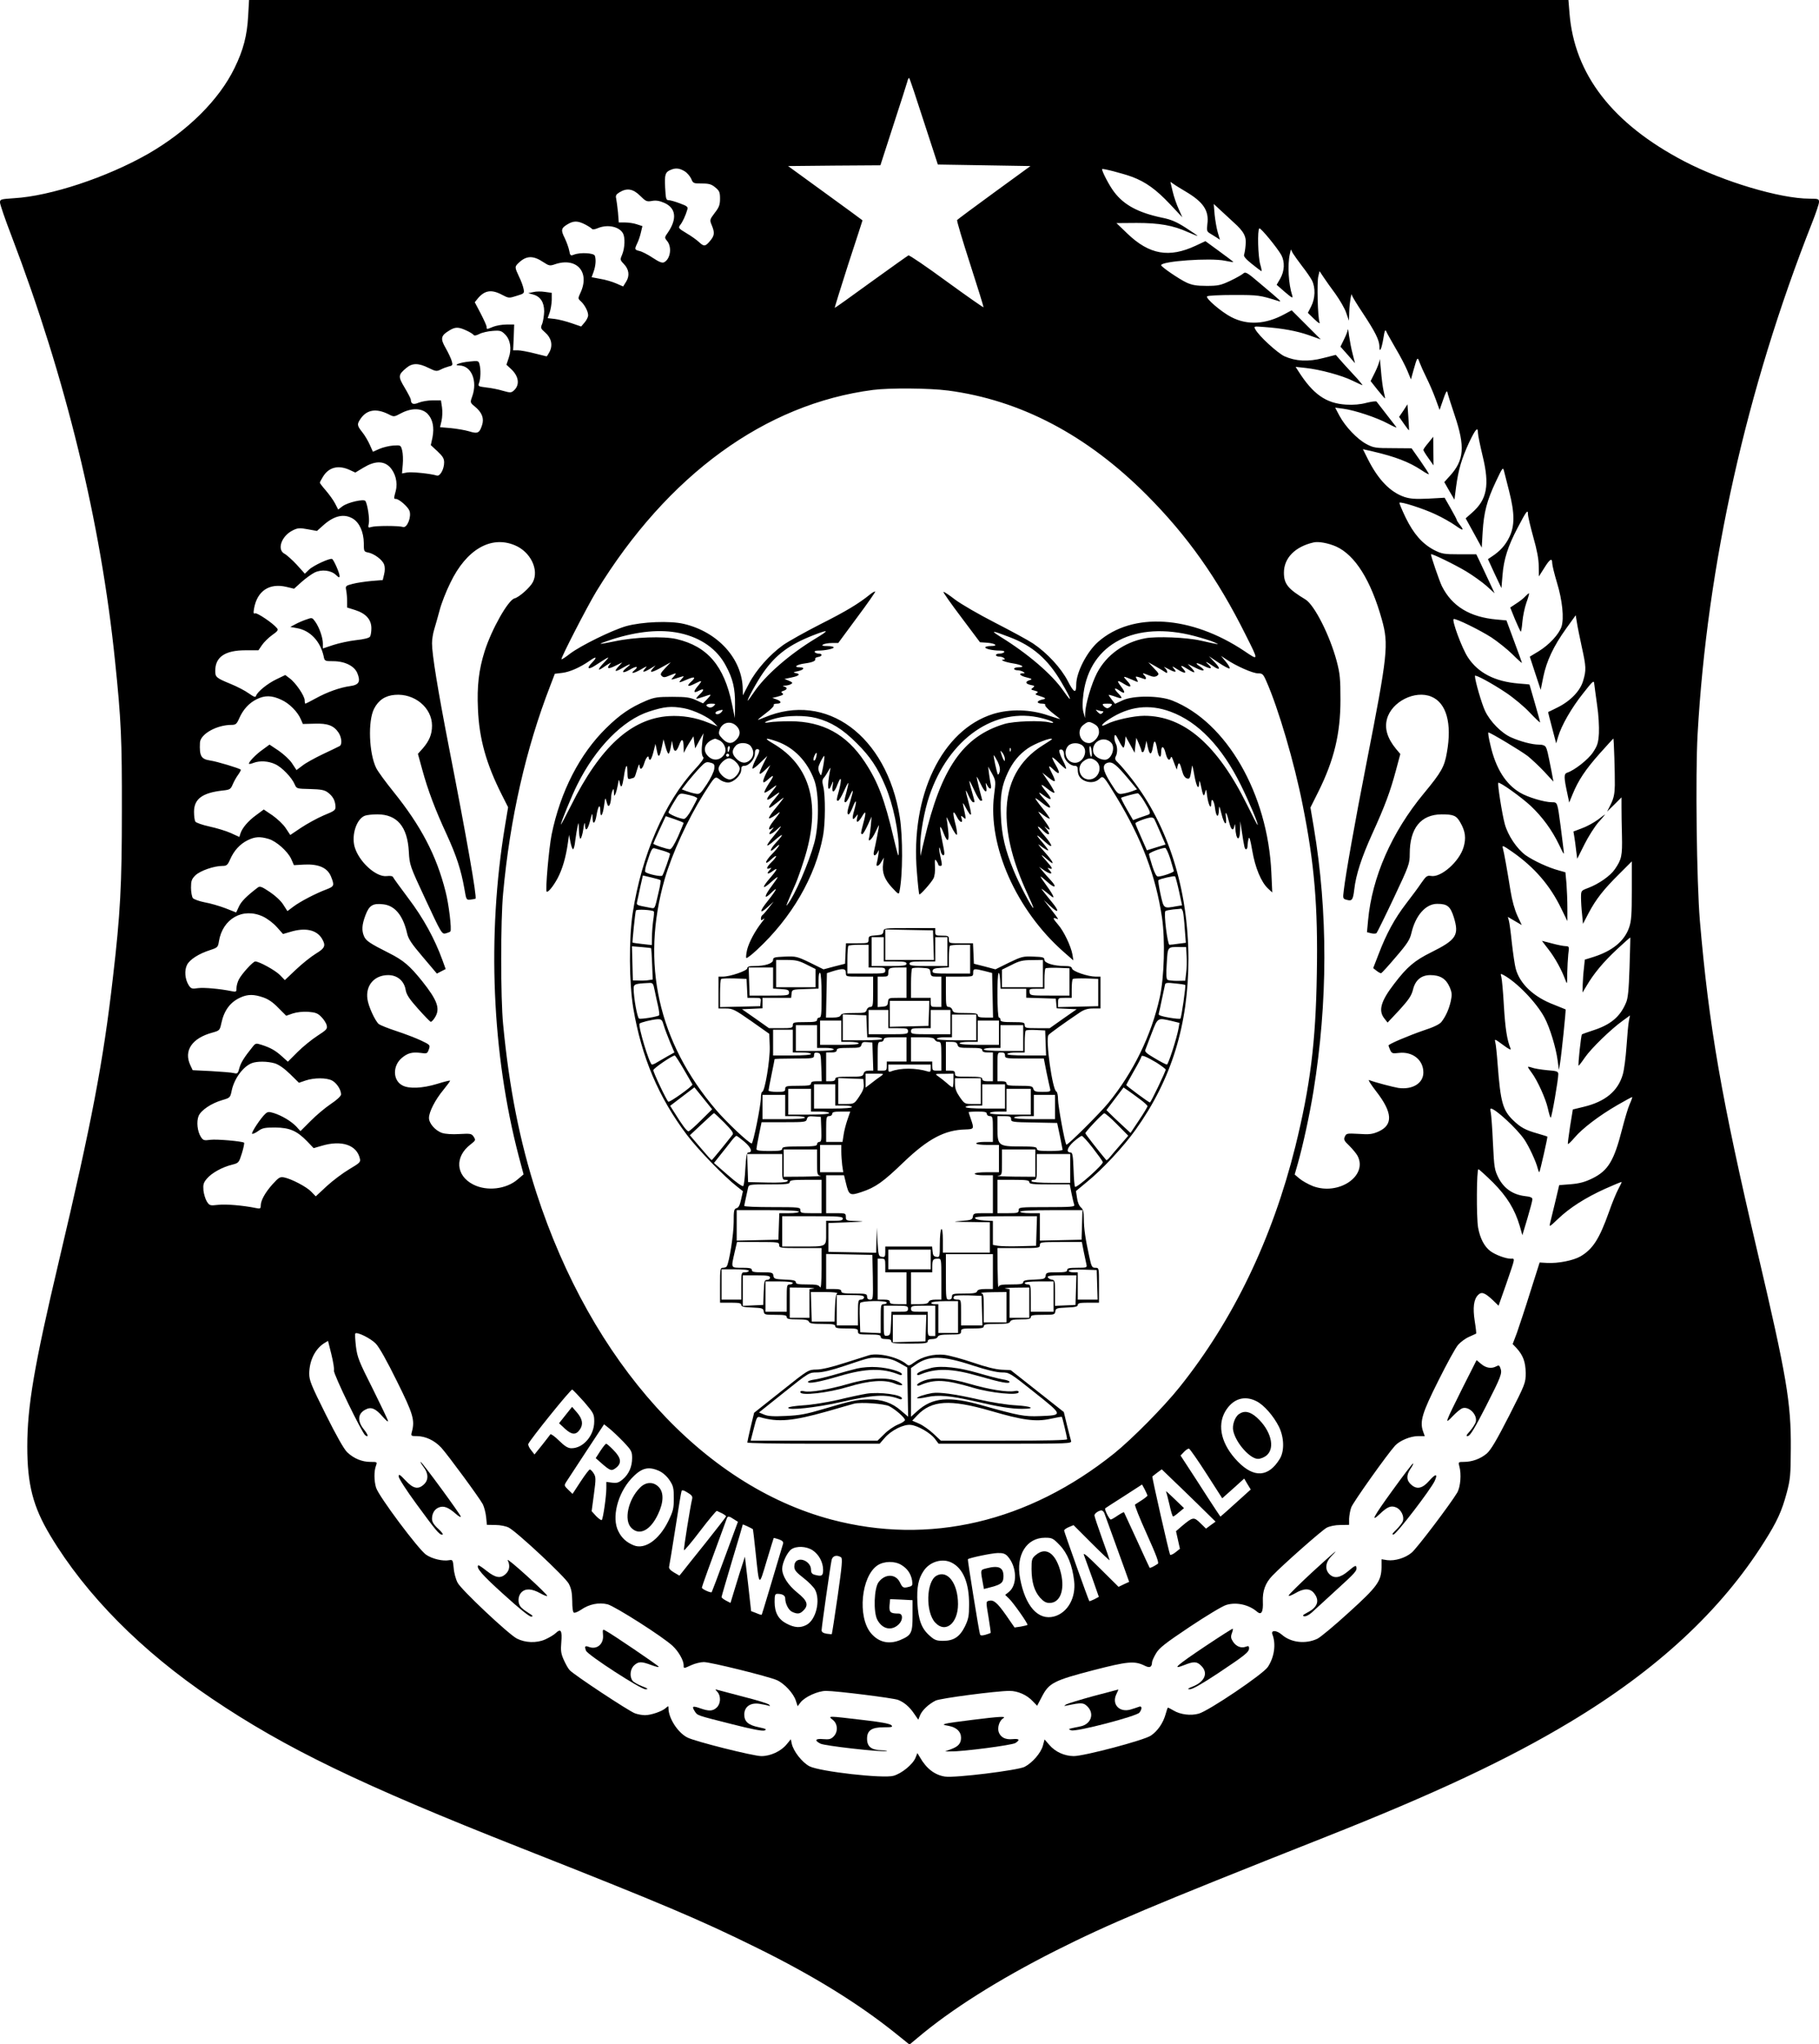 <?xml version="1.0" standalone="no"?>
<!DOCTYPE svg PUBLIC "-//W3C//DTD SVG 20010904//EN"
 "http://www.w3.org/TR/2001/REC-SVG-20010904/DTD/svg10.dtd">
<svg version="1.0" xmlns="http://www.w3.org/2000/svg"
 width="1200pt" height="1348pt" viewBox="0 0 1200 1348"
 preserveAspectRatio="xMidYMid meet">

<g transform="translate(0,1348) scale(0.1,-0.1)"
fill="#000000" stroke="none">
<path d="M1637 13373 c-7 -128 -32 -224 -90 -342 -102 -210 -310 -416 -571
-566 -270 -154 -643 -278 -883 -292 -88 -6 -93 -7 -93 -28 0 -13 34 -112 76
-221 358 -939 589 -1885 683 -2804 40 -384 46 -517 45 -985 0 -489 -10 -681
-59 -1100 -63 -553 -140 -956 -355 -1865 -165 -698 -210 -961 -210 -1229 0
-251 38 -397 152 -587 235 -392 602 -762 1063 -1073 487 -329 985 -570 2040
-986 938 -370 1179 -472 1560 -660 369 -182 666 -365 913 -563 l92 -74 53 44
c221 187 533 384 911 575 352 177 626 293 1776 748 726 287 1209 514 1615 758
576 345 1000 738 1285 1192 83 131 115 201 147 321 24 90 26 117 27 294 2 302
-28 476 -219 1290 -240 1023 -321 1490 -381 2190 -21 252 -30 959 -15 1227 63
1120 322 2276 755 3373 25 63 46 125 46 138 0 20 -4 22 -62 22 -194 0 -572
113 -828 247 -472 247 -724 572 -756 976 l-7 87 -4352 0 -4352 0 -6 -107z
m4458 -696 l92 -282 306 -5 305 -5 -239 -174 c-132 -96 -242 -178 -245 -182
-3 -5 36 -135 86 -290 50 -155 90 -283 88 -285 -2 -2 -112 75 -244 171 -131
96 -244 173 -251 171 -6 -3 -117 -82 -246 -175 -129 -94 -237 -171 -240 -171
-2 0 38 129 89 288 52 158 94 288 94 289 0 1 -111 82 -246 180 l-245 178 305
3 304 2 85 263 c47 144 89 275 93 290 3 15 9 25 12 22 4 -3 47 -133 97 -288z
m-1579 -326 c17 -10 36 -33 44 -50 12 -30 15 -31 70 -31 48 0 64 -5 89 -26 27
-22 31 -32 31 -74 0 -40 -6 -57 -35 -94 -33 -44 -34 -46 -20 -80 21 -50 19
-70 -11 -105 -31 -37 -40 -38 -73 -7 -15 14 -51 40 -82 58 -53 32 -56 35 -42
54 16 20 36 63 47 101 6 19 0 24 -49 42 -31 12 -64 21 -74 21 -17 0 -19 10
-23 83 -5 85 1 103 37 117 32 14 58 11 91 -9z m2952 -37 c91 -34 161 -85 252
-182 l80 -85 -24 54 c-14 30 -32 82 -40 117 l-15 63 22 -15 c12 -9 47 -30 77
-48 119 -70 157 -127 145 -216 -5 -42 -3 -49 17 -61 13 -8 33 -20 45 -28 l21
-14 -14 47 c-8 27 -17 80 -21 118 l-6 71 39 -36 c21 -20 63 -58 92 -85 69 -62
86 -94 79 -153 -2 -25 -7 -53 -10 -61 -4 -10 13 -30 51 -60 31 -25 59 -46 63
-48 4 -2 1 18 -7 44 -15 50 -20 229 -6 238 9 5 118 -128 145 -176 24 -46 21
-105 -7 -155 l-24 -41 55 -48 c47 -40 54 -43 48 -23 -25 76 -32 202 -16 274
l7 30 13 -25 c8 -13 35 -51 61 -85 26 -33 55 -75 65 -94 24 -48 22 -118 -5
-171 l-22 -43 42 -41 c27 -26 40 -34 35 -21 -12 30 -18 265 -8 303 l8 34 26
-39 c14 -21 49 -71 79 -111 29 -41 62 -97 71 -125 l18 -52 2 60 c1 54 15 137
18 108 0 -6 33 -60 73 -120 82 -124 107 -176 108 -217 0 -48 14 -19 26 52 8
51 12 62 19 47 4 -11 33 -61 62 -112 30 -50 65 -117 78 -149 l23 -56 16 58
c26 92 27 93 41 54 7 -19 27 -64 45 -100 18 -36 45 -98 60 -139 l27 -74 24 69
c15 44 24 62 27 49 2 -11 24 -81 49 -155 69 -205 62 -295 -32 -398 l-37 -41
33 -58 34 -58 11 86 c15 111 36 184 86 292 42 88 58 106 58 63 0 -14 14 -82
31 -153 47 -192 29 -287 -69 -373 l-43 -38 53 -96 53 -97 6 103 c8 130 28 207
87 332 44 93 47 98 54 70 4 -16 19 -76 34 -134 37 -145 37 -228 1 -302 -26
-54 -62 -93 -117 -129 l-24 -16 44 -96 45 -95 7 84 c8 106 36 193 100 314 58
111 68 124 68 89 0 -14 16 -81 35 -150 24 -84 36 -146 36 -192 l1 -68 35 55
c37 60 53 70 53 32 0 -13 14 -70 31 -127 36 -117 48 -237 30 -292 -17 -50 -82
-120 -151 -162 l-58 -35 36 -110 36 -109 17 85 c22 106 67 202 150 318 l64 89
8 -49 c4 -27 19 -99 32 -160 29 -131 30 -153 9 -223 -19 -67 -84 -134 -169
-176 -33 -17 -61 -30 -62 -30 -1 0 11 -47 26 -104 l27 -103 13 44 c22 75 89
191 164 285 65 83 72 89 74 65 2 -15 10 -78 19 -141 10 -64 14 -145 12 -187
-4 -64 -10 -81 -39 -125 -32 -48 -123 -119 -170 -134 -23 -8 -23 -29 2 -144
l11 -53 23 56 c37 90 83 160 178 267 49 54 89 99 90 99 4 0 11 -234 10 -308
-1 -56 -7 -85 -26 -124 l-25 -50 48 47 47 47 0 -64 c0 -34 1 -119 3 -188 3
-133 -2 -157 -47 -222 -29 -43 -106 -97 -175 -123 -48 -18 -48 -18 -48 -65 0
-26 3 -75 7 -109 l6 -63 37 71 c48 91 99 156 202 258 l83 83 0 -193 c0 -159
-3 -201 -18 -244 -31 -89 -110 -154 -237 -194 l-55 -17 -6 -58 c-4 -33 -7 -81
-8 -109 l-1 -50 27 45 c47 80 110 156 199 239 48 45 88 80 89 79 1 -2 -2 -91
-5 -198 -5 -151 -10 -204 -24 -234 -39 -92 -102 -144 -218 -181 -37 -12 -70
-24 -72 -26 -6 -5 -27 -202 -22 -206 1 -2 20 22 41 53 41 60 173 188 250 243
l48 35 -7 -35 c-4 -19 -11 -95 -16 -169 -5 -74 -16 -158 -25 -187 -32 -108
-115 -177 -255 -211 l-74 -18 -18 -110 c-9 -60 -16 -113 -15 -117 1 -5 21 14
44 41 53 62 162 145 283 215 52 30 96 54 98 53 1 -2 -6 -23 -17 -47 -11 -24
-33 -99 -50 -165 -53 -208 -92 -273 -195 -324 -49 -24 -84 -34 -143 -39 l-77
-6 -26 -110 c-15 -60 -30 -123 -34 -140 -7 -28 -4 -26 52 27 77 74 181 140
311 199 58 26 107 46 109 45 1 -2 -9 -23 -22 -47 -13 -24 -41 -91 -61 -149
-64 -180 -107 -247 -189 -295 -47 -27 -148 -47 -220 -43 l-49 3 -62 -195 c-33
-107 -74 -228 -88 -269 l-28 -74 25 -26 c44 -48 60 -92 61 -164 0 -67 -2 -71
-110 -284 -83 -162 -119 -223 -147 -248 -42 -35 -96 -55 -152 -55 -35 0 -36
-1 -29 -28 15 -52 8 -137 -14 -175 -44 -74 -267 -369 -301 -396 -42 -35 -109
-55 -160 -49 l-38 6 0 -53 c-2 -92 -27 -127 -217 -299 -94 -86 -187 -163 -206
-172 -78 -37 -175 -26 -235 27 -35 30 -73 31 -62 2 25 -64 13 -150 -30 -215
-30 -47 -392 -291 -456 -308 -53 -15 -121 -6 -165 20 -19 11 -36 20 -38 20 -2
0 -9 -19 -15 -42 -16 -59 -53 -113 -98 -143 -46 -31 -440 -135 -509 -135 -61
1 -120 27 -160 73 l-32 37 -11 -41 c-13 -48 -69 -113 -121 -140 -47 -23 -459
-74 -525 -64 -67 10 -123 53 -165 127 l-17 28 -12 -30 c-18 -45 -92 -105 -146
-120 -68 -19 -486 28 -554 63 -48 25 -107 100 -117 150 l-6 28 -28 -34 c-37
-45 -106 -77 -166 -77 -53 0 -440 97 -489 123 -63 32 -124 128 -124 192 0 17
-1 17 -18 2 -24 -22 -97 -47 -137 -47 -18 0 -47 5 -66 12 -38 13 -405 255
-431 285 -10 10 -27 41 -39 68 -18 40 -21 60 -16 117 6 76 -3 91 -36 60 -12
-12 -44 -31 -71 -43 -57 -25 -131 -22 -186 6 -55 28 -368 323 -391 368 -12 22
-24 66 -26 97 -5 53 -7 56 -29 52 -43 -8 -112 8 -153 36 -50 34 -313 386 -330
442 -14 46 -14 110 -1 144 9 26 9 26 -36 26 -56 0 -109 22 -153 63 -22 21 -71
108 -142 250 -97 195 -109 224 -109 270 1 86 39 162 99 200 l25 15 22 -88 c12
-49 20 -97 17 -108 -5 -20 186 -414 207 -427 24 -15 19 3 -10 40 -44 55 -40
104 11 130 37 20 66 8 113 -46 20 -23 36 -37 36 -30 0 6 -46 102 -101 213 -92
182 -102 208 -111 280 -5 44 -7 82 -4 85 12 12 101 -32 135 -67 23 -24 73
-113 139 -247 108 -217 120 -258 99 -335 -7 -27 -6 -28 35 -28 56 -1 114 -28
159 -76 45 -50 251 -330 274 -373 9 -18 19 -56 22 -85 l5 -51 57 -1 c31 0 70
-8 87 -17 55 -29 373 -326 396 -370 17 -32 22 -60 23 -114 0 -45 4 -74 11 -77
7 -3 27 6 47 19 53 37 117 50 175 36 49 -13 367 -215 430 -275 38 -35 72 -95
72 -126 0 -24 -2 -24 51 0 24 11 61 20 82 20 45 0 424 -94 482 -119 49 -22
109 -86 125 -135 l12 -37 19 25 c29 37 115 76 168 76 70 0 442 -47 475 -59 41
-16 77 -47 107 -92 l27 -39 12 30 c14 33 55 72 102 96 29 15 402 64 488 64 55
0 115 -27 153 -68 l29 -30 32 61 c46 89 79 106 337 173 228 59 273 63 339 31
35 -18 49 -11 50 22 0 8 12 34 26 58 21 36 59 66 222 175 108 72 217 138 242
145 66 20 149 2 203 -45 28 -24 41 -2 38 67 -3 69 16 122 62 170 70 73 327
300 359 317 19 10 56 18 90 18 l58 1 0 40 c1 22 7 56 14 75 11 32 237 350 289
407 30 33 101 63 151 63 l45 0 -11 31 c-23 66 -6 122 101 335 56 112 114 219
131 237 16 18 48 42 72 52 24 11 44 20 46 21 2 1 -2 38 -9 81 -14 90 -7 145
22 174 23 23 44 16 100 -37 l35 -34 50 142 c62 181 60 168 31 168 -34 0 -101
25 -135 50 -40 30 -68 84 -81 155 -12 68 -10 385 2 385 4 0 47 -39 96 -87 94
-95 144 -177 177 -288 l17 -60 33 110 c18 61 33 117 33 126 1 12 -12 18 -51
22 -78 10 -136 50 -172 119 -27 54 -29 67 -37 229 -4 95 -11 185 -14 201 -4
15 -4 28 0 28 29 0 172 -132 221 -204 30 -44 78 -147 88 -190 4 -15 9 -27 11
-25 5 6 56 232 53 234 -2 2 -30 10 -63 20 -82 23 -113 40 -163 88 -69 67 -83
120 -102 367 -5 69 -12 136 -16 149 -6 22 -2 20 51 -19 40 -30 56 -37 50 -24
-23 55 -35 131 -44 282 -5 92 -13 178 -17 191 -6 21 -5 22 14 12 88 -47 218
-182 271 -281 35 -65 76 -199 87 -285 l8 -60 7 40 c9 53 41 357 37 359 -2 1
-35 14 -74 30 -136 51 -228 138 -255 239 -6 22 -17 97 -25 166 -7 69 -16 137
-20 150 l-7 25 46 -27 46 -27 -29 62 c-18 39 -35 101 -45 163 -22 137 -43 255
-51 283 -6 20 2 17 61 -24 148 -103 251 -223 324 -374 l41 -84 0 86 c0 47 -3
119 -6 161 l-7 75 -46 13 c-67 18 -164 63 -217 100 -57 42 -116 129 -137 205
-18 66 -49 265 -43 272 9 8 149 -92 214 -152 77 -73 139 -157 187 -256 33 -69
35 -72 30 -35 -3 22 -12 94 -20 160 -21 157 -20 155 -58 155 -48 0 -159 33
-209 63 -95 56 -161 160 -196 315 -11 45 -17 82 -13 82 13 0 216 -122 260
-156 25 -20 74 -66 108 -102 l61 -66 -13 70 c-26 130 -28 139 -37 157 -6 11
-21 17 -46 17 -45 0 -121 20 -184 48 -63 28 -138 104 -171 174 -22 46 -67 200
-67 231 0 12 110 -47 207 -112 49 -33 120 -92 156 -131 37 -39 67 -67 67 -63
0 5 -16 62 -35 128 -19 66 -35 120 -35 121 0 1 -33 4 -73 7 -156 13 -266 70
-333 172 -39 58 -109 248 -94 253 15 5 172 -72 250 -122 39 -26 101 -75 136
-109 35 -35 64 -61 64 -58 0 3 -23 67 -51 142 l-51 138 -66 6 c-176 16 -293
87 -360 220 -16 33 -72 195 -72 210 0 9 158 -68 233 -113 43 -26 103 -69 133
-95 l54 -49 -44 94 c-24 51 -51 109 -60 128 l-17 35 -112 0 c-103 0 -116 3
-166 28 -79 42 -135 106 -188 214 -25 52 -43 96 -41 98 9 9 156 -38 237 -76
46 -21 105 -55 132 -74 52 -37 61 -36 29 5 -11 14 -20 28 -20 32 0 3 -18 38
-40 76 l-40 70 -109 -6 c-84 -4 -119 -1 -156 11 -94 32 -173 114 -241 249
l-33 66 62 -14 c152 -35 244 -71 324 -124 25 -17 47 -29 49 -27 2 2 -23 41
-55 87 l-59 84 -123 1 c-115 0 -128 2 -175 27 -60 32 -138 113 -178 187 l-28
53 53 -7 c77 -10 223 -59 297 -99 35 -19 59 -29 54 -23 -22 29 -126 163 -131
169 -4 4 -33 0 -66 -8 -40 -11 -86 -15 -135 -12 -132 8 -218 68 -315 221 l-18
28 64 -7 c97 -10 243 -50 311 -84 34 -16 63 -30 66 -30 2 0 -13 19 -34 43 -22
23 -62 68 -91 99 l-51 58 -83 -21 c-99 -26 -182 -21 -256 12 -46 22 -170 135
-192 178 -11 20 -9 20 56 15 124 -9 217 -26 297 -54 l79 -28 -96 96 -96 96
-48 -26 c-124 -67 -243 -74 -350 -19 -66 34 -172 125 -160 137 5 5 84 9 175 9
165 0 172 -1 299 -41 21 -6 11 3 -127 119 -83 71 -94 77 -109 63 -9 -8 -48
-30 -86 -48 -62 -29 -79 -33 -155 -33 -67 0 -96 5 -133 22 -49 23 -166 103
-167 114 -1 27 325 50 420 30 29 -6 54 -10 56 -9 1 2 -40 33 -91 70 l-93 68
-64 -30 c-175 -82 -306 -59 -450 79 l-73 70 133 1 c150 0 241 -16 340 -61 34
-15 62 -26 62 -24 0 2 -36 26 -79 54 -61 39 -96 54 -157 66 -155 33 -249 83
-314 169 -31 40 -80 134 -80 151 0 7 139 -29 198 -51z m-3245 -125 c37 -37 44
-40 78 -34 27 5 50 1 82 -13 76 -34 85 -104 24 -194 -24 -34 -24 -35 -6 -57
33 -40 22 -118 -19 -140 -13 -7 -32 0 -76 29 -33 22 -72 42 -88 45 -32 8 -33
11 -14 51 8 16 19 48 24 71 l10 42 -37 12 c-20 7 -55 12 -77 12 l-42 0 -5 66
c-4 36 -9 77 -12 91 -5 20 -1 28 22 42 49 30 90 23 136 -23z m-363 -189 c21
-11 41 -24 45 -29 3 -6 19 -4 40 5 64 26 140 10 165 -35 15 -28 12 -96 -5
-138 -15 -35 -15 -37 10 -63 35 -36 40 -78 16 -117 l-20 -32 -46 20 c-25 11
-72 25 -104 30 l-58 11 13 36 c14 40 17 81 8 106 -7 18 -96 23 -137 7 -23 -9
-26 -7 -32 27 -4 20 -17 56 -29 81 -27 54 -25 66 18 92 40 24 67 24 116 -1z
m-275 -249 c37 -24 43 -25 75 -14 142 49 232 -48 171 -184 -19 -41 -19 -42 1
-60 25 -23 48 -66 48 -92 0 -11 -10 -32 -23 -47 l-23 -27 -64 22 c-35 12 -85
25 -111 28 l-46 5 13 37 c7 20 13 57 14 83 l0 47 -44 6 c-24 4 -59 4 -78 -1
l-33 -7 32 -9 c48 -13 73 -51 73 -112 -1 -28 -7 -64 -13 -81 -12 -27 -11 -31
20 -58 40 -35 51 -82 29 -126 -9 -17 -18 -31 -20 -31 -1 0 -38 9 -81 20 -43
11 -92 20 -109 20 l-31 0 4 85 3 85 -51 0 c-29 0 -68 -7 -88 -15 -43 -18 -43
-18 -43 0 0 8 -18 47 -39 88 l-39 74 21 26 c45 53 90 60 159 23 44 -23 46 -23
96 -7 50 15 52 17 46 46 -3 17 -16 53 -30 81 -29 62 -30 65 -1 92 50 47 95 48
162 3z m-509 -450 c23 -10 44 -24 48 -29 4 -7 18 -5 39 6 17 9 57 18 87 20 49
4 58 1 82 -23 35 -35 45 -95 24 -155 l-15 -45 29 -27 c53 -48 61 -106 20 -143
-17 -15 -23 -16 -72 -2 -29 9 -79 19 -110 22 -55 7 -56 8 -47 32 10 28 12 87
2 122 -6 22 -9 23 -65 17 -65 -6 -114 -25 -68 -26 80 -1 122 -102 85 -205 -14
-39 -14 -40 19 -67 46 -38 61 -77 46 -122 -17 -52 -28 -58 -86 -40 -27 8 -81
17 -120 21 l-71 6 10 42 c5 23 7 63 3 89 l-7 46 -55 0 c-30 0 -71 -7 -91 -15
-37 -16 -52 -9 -53 21 0 5 -18 40 -40 77 -45 75 -44 85 11 131 39 33 80 33
146 0 47 -23 54 -24 80 -11 15 8 40 17 55 21 24 5 26 9 18 36 -5 17 -23 55
-40 85 -36 62 -32 82 23 115 40 25 61 25 113 1z m3177 -396 c479 -63 917 -293
1312 -689 269 -270 467 -550 652 -921 88 -175 88 -173 -8 -108 -352 235 -738
259 -964 61 -75 -66 -145 -202 -145 -282 0 -62 -15 -56 -55 22 -45 87 -136
186 -230 249 -33 22 -146 83 -251 137 -104 53 -223 122 -263 152 -40 31 -75
54 -77 51 -3 -3 50 -78 118 -168 l123 -164 45 -3 c57 -4 79 -22 27 -22 -20 0
-37 -4 -37 -9 0 -10 49 -21 97 -21 20 0 32 -4 28 -10 -3 -5 -17 -10 -31 -10
-13 0 -24 -4 -24 -10 0 -5 11 -10 24 -10 25 0 48 -20 24 -20 -26 -1 17 -17 62
-24 60 -9 87 -26 43 -26 -18 0 -33 -4 -33 -10 0 -5 10 -10 23 -10 12 0 29 -5
37 -10 13 -8 12 -10 -2 -10 -33 0 -18 -17 25 -27 36 -9 39 -12 20 -18 -32 -10
-29 -24 7 -32 27 -5 28 -7 14 -18 -15 -11 -14 -13 11 -19 22 -6 26 -9 15 -16
-12 -7 -11 -10 5 -15 59 -19 62 -22 27 -29 -36 -9 -34 -26 4 -26 14 0 23 -4
19 -9 -3 -5 16 -26 42 -47 27 -21 51 -41 56 -44 4 -4 -32 7 -80 23 -116 40
-250 43 -361 9 -338 -105 -547 -538 -503 -1045 6 -77 13 -143 16 -145 5 -5 77
75 93 105 8 15 12 47 10 79 -2 46 -1 52 10 37 6 -9 12 -20 12 -25 0 -4 6 -8
14 -8 12 0 12 8 1 57 -13 56 -12 91 1 39 6 -27 24 -36 24 -12 0 8 -7 48 -16
91 -9 42 -14 79 -11 81 3 3 13 -15 22 -40 26 -67 39 -58 30 21 -4 36 -9 74
-11 82 -2 9 11 -15 29 -53 18 -39 36 -65 40 -60 3 6 -2 43 -13 82 -18 73 -12
85 15 31 18 -34 40 -40 29 -7 -6 21 -5 22 11 8 20 -16 20 -19 0 76 -5 25 -3
24 16 -11 39 -72 45 -62 19 33 -24 88 -24 100 0 45 11 -24 24 -43 30 -43 13 0
13 -7 -9 73 -11 37 -18 67 -15 67 2 0 17 -29 33 -65 16 -36 35 -65 40 -65 6 0
11 1 11 3 0 1 -9 36 -20 77 -10 41 -18 76 -16 77 1 2 13 -20 26 -47 27 -57 44
-66 36 -17 -5 29 -5 30 6 10 6 -13 15 -23 21 -23 5 0 7 10 4 23 -3 12 -8 45
-12 72 l-6 50 26 -47 c25 -47 25 -49 13 -142 -42 -333 147 -758 458 -1032 l65
-57 -6 39 c-10 55 -57 154 -94 196 -35 41 -39 50 -13 41 19 -8 21 -11 -43 72
l-39 50 42 -39 c57 -54 64 -38 11 26 -78 96 -77 95 -54 78 11 -8 30 -23 43
-34 36 -32 25 -3 -23 63 -25 34 -43 61 -40 61 3 0 23 -16 45 -36 48 -44 66
-37 24 9 -16 17 -41 45 -54 61 l-25 30 32 -22 c40 -28 63 -29 38 -2 -17 18
-17 20 -2 14 26 -10 21 3 -25 54 -40 44 -32 43 19 -2 46 -40 31 -7 -25 55 -50
56 -52 61 -19 35 21 -15 40 -26 42 -24 3 2 -17 29 -43 59 -47 54 -36 52 25 -5
54 -49 49 -21 -7 44 -56 64 -57 81 -3 28 34 -33 47 -21 16 16 -17 20 -17 20 0
7 33 -26 27 -5 -13 49 -22 30 -40 55 -40 57 0 2 16 -8 35 -23 20 -15 38 -25
40 -22 2 2 -18 32 -45 65 -28 34 -50 65 -50 69 0 3 20 -10 46 -31 53 -44 71
-39 28 8 -55 59 -63 75 -22 44 54 -40 65 -33 24 17 -47 57 -46 65 4 25 22 -18
43 -30 46 -26 3 3 -14 34 -37 69 l-43 63 42 -33 c47 -37 52 -31 22 28 -27 53
-25 59 10 25 41 -39 47 -26 15 30 -15 25 -25 48 -23 50 2 3 22 -13 43 -35 22
-22 43 -40 47 -40 5 0 -5 27 -22 59 -18 36 -26 62 -20 66 17 10 30 -5 30 -35
0 -31 39 -70 71 -70 14 0 19 -7 19 -26 0 -37 15 -60 49 -74 35 -14 72 -8 96
16 22 22 27 16 110 -121 168 -277 260 -521 301 -797 21 -146 15 -390 -15 -525
-55 -249 -174 -494 -341 -698 -56 -68 -269 -280 -275 -273 -10 9 -55 256 -55
297 0 27 -5 51 -11 53 -26 9 -73 346 -52 373 7 10 106 81 207 149 29 19 51 26
87 26 l49 0 0 105 0 105 -32 0 c-51 0 -153 35 -156 54 -3 12 -15 16 -48 16
-71 0 -134 19 -134 41 0 16 -10 19 -72 21 -69 3 -79 0 -162 -40 l-89 -44 -71
19 -71 18 -3 68 -3 67 -79 0 c-79 0 -80 0 -80 25 0 23 -4 25 -45 25 -41 0 -45
2 -45 25 l0 25 -169 0 c-168 0 -170 0 -173 -22 -3 -20 -10 -23 -50 -26 -43 -3
-48 -5 -48 -28 0 -23 -2 -24 -75 -24 l-74 0 -3 -67 -3 -68 -71 -18 -71 -19
-89 44 c-85 41 -93 43 -166 40 -69 -3 -78 -5 -78 -22 0 -23 -52 -40 -122 -40
-35 0 -48 -4 -48 -15 0 -16 -113 -55 -161 -55 l-29 0 0 -105 0 -105 49 0 c44
0 58 -7 167 -83 l119 -84 3 -84 c3 -86 -32 -299 -50 -299 -4 0 -8 -17 -8 -37
0 -51 -51 -303 -61 -303 -17 0 -166 140 -234 220 -383 448 -499 968 -340 1523
49 169 152 394 257 561 76 120 75 119 106 96 13 -11 38 -20 54 -20 38 0 88 48
88 84 0 20 5 26 20 26 31 0 70 44 70 80 0 20 5 30 15 30 21 0 19 -13 -11 -71
-14 -28 -23 -54 -19 -57 3 -3 26 14 51 39 l46 44 -26 -52 c-35 -71 -33 -83 10
-42 l36 34 -27 -53 c-29 -60 -27 -76 8 -45 44 40 48 34 11 -21 -20 -31 -34
-59 -31 -62 3 -4 25 9 49 27 41 32 40 27 -9 -34 -33 -41 -28 -53 10 -25 59 44
62 43 18 -10 -48 -57 -50 -76 -5 -40 16 13 38 30 49 38 19 14 19 14 5 -5 -8
-11 -32 -42 -54 -68 -21 -26 -36 -50 -33 -53 3 -3 23 7 44 22 39 30 38 27 -17
-43 -34 -44 -35 -67 -3 -42 10 7 7 1 -6 -14 -35 -39 -5 -35 38 6 38 35 29 19
-33 -56 -22 -26 -37 -49 -34 -52 3 -3 26 13 51 36 58 50 61 41 6 -18 -43 -47
-46 -73 -4 -33 45 42 26 7 -22 -42 -50 -51 -53 -81 -3 -33 17 16 30 24 30 19
0 -6 -13 -23 -30 -39 -33 -32 -39 -51 -13 -41 15 6 15 4 -2 -14 -21 -23 -8
-27 21 -5 40 30 34 13 -16 -45 -58 -67 -52 -80 10 -24 22 20 40 33 40 30 0 -4
-18 -31 -40 -60 -49 -65 -52 -92 -5 -46 51 50 43 29 -20 -51 -58 -72 -56 -92
4 -36 l35 32 -33 -42 c-18 -24 -37 -45 -42 -48 -5 -4 -9 -13 -9 -22 0 -13 2
-14 18 -2 9 8 5 -2 -11 -21 -47 -60 -85 -132 -98 -182 -6 -27 -9 -52 -5 -55 3
-3 34 20 68 52 230 212 388 484 438 755 15 81 16 260 2 320 -9 35 -8 48 2 60
8 8 21 29 30 45 16 28 17 28 12 5 -21 -110 -15 -157 11 -92 11 26 12 25 6 -10
-7 -53 11 -48 32 9 24 62 30 41 11 -35 -19 -70 -19 -72 -7 -72 6 0 22 27 37
60 15 33 28 59 30 57 2 -2 -3 -27 -11 -57 -17 -64 -18 -70 -7 -70 5 0 17 18
27 40 26 57 28 45 5 -31 -22 -71 -24 -89 -11 -89 4 0 16 21 26 46 23 60 30 49
11 -17 -17 -57 -13 -75 10 -44 15 19 15 19 9 -7 -10 -40 7 -34 33 10 25 43 28
28 7 -48 -17 -65 -18 -70 -6 -70 5 0 20 26 35 58 l26 57 -5 -60 c-4 -33 -8
-68 -11 -77 -12 -40 19 -14 41 35 13 28 24 49 24 45 1 -6 -22 -125 -34 -175
-3 -13 -1 -23 5 -23 6 0 15 10 21 23 7 17 8 14 4 -18 -3 -22 -8 -48 -11 -57
-8 -28 14 -21 31 10 l16 27 -5 -40 c-8 -59 9 -104 59 -158 42 -45 45 -47 49
-25 22 106 23 358 2 490 -87 537 -485 830 -893 657 -24 -10 -43 -17 -43 -15 0
2 25 22 55 45 31 23 53 46 50 52 -4 5 5 9 19 9 34 0 33 16 -1 28 l-28 10 30 7
c41 11 49 16 35 25 -9 6 -6 10 9 15 26 8 27 22 4 28 -12 3 -10 5 7 6 14 1 32
5 40 11 11 7 8 11 -15 21 l-30 12 48 10 c50 10 61 23 25 29 -18 3 -15 6 15 12
42 9 50 26 11 26 -42 0 -18 18 34 25 52 7 76 17 70 31 -1 5 7 10 20 12 27 4
30 22 3 22 -11 0 -23 5 -26 10 -4 6 6 10 22 10 46 0 103 12 103 21 0 5 -19 9
-42 9 -32 0 -39 3 -28 10 8 5 34 10 58 10 l42 0 124 168 c69 92 122 169 120
171 -2 3 -17 -5 -32 -17 -79 -64 -163 -114 -328 -197 -100 -51 -211 -113 -247
-138 -89 -64 -178 -163 -226 -255 l-40 -77 -1 40 c-2 199 -163 378 -388 431
-91 22 -278 14 -382 -15 -93 -27 -297 -127 -369 -181 -29 -23 -55 -40 -57 -37
-6 6 169 346 230 447 471 769 1114 1237 1826 1329 109 14 371 12 493 -4z
m-3691 -156 c37 -19 37 -19 84 6 68 36 136 35 174 -3 35 -36 46 -90 33 -157
l-11 -50 44 -41 c34 -32 44 -47 44 -73 0 -45 -27 -93 -48 -87 -41 13 -168 26
-198 20 l-32 -6 5 59 c3 32 1 74 -4 93 -9 35 -10 35 -59 32 -27 -2 -68 -12
-91 -22 l-43 -19 -20 45 c-11 25 -33 63 -50 84 -36 45 -36 53 -9 92 41 57 102
66 181 27z m8 -347 c38 -39 55 -102 41 -158 -14 -53 -14 -54 1 -54 20 0 79
-51 89 -78 15 -39 -15 -115 -42 -107 -27 9 -181 9 -209 0 -21 -7 -23 -5 -17
24 6 30 -8 123 -22 147 -9 16 -115 -8 -151 -34 l-29 -22 -20 39 c-11 22 -39
60 -61 86 -22 25 -40 49 -40 52 0 3 9 21 21 40 38 62 100 78 174 45 l39 -18
55 33 c73 44 130 45 171 5z m-242 -342 c44 -27 71 -89 72 -161 0 -54 1 -57 28
-62 41 -8 96 -49 106 -80 6 -16 6 -41 0 -64 l-9 -38 -75 -6 c-41 -4 -97 -12
-123 -19 -47 -12 -49 -14 -43 -43 3 -16 6 -48 6 -71 l0 -42 54 -17 c71 -23
106 -63 106 -120 0 -23 -4 -48 -9 -55 -5 -9 -42 -18 -91 -23 -45 -5 -114 -20
-151 -32 l-69 -23 0 32 c0 39 -23 106 -50 144 -20 28 -21 29 -59 15 -21 -7
-54 -21 -72 -31 l-34 -18 44 -8 c87 -15 154 -86 176 -185 6 -32 8 -33 63 -33
76 0 139 -31 159 -78 23 -56 12 -78 -46 -86 -67 -9 -152 -39 -228 -81 -35 -19
-66 -35 -68 -35 -3 0 -5 10 -5 22 0 29 -60 117 -99 145 l-29 22 -58 -28 c-59
-28 -127 -83 -135 -110 -4 -11 -15 -6 -48 17 -23 17 -77 45 -119 62 -97 40
-102 45 -102 87 0 91 65 135 199 135 l86 0 23 34 c13 19 43 49 67 66 37 26 43
34 32 46 -25 32 -131 103 -144 98 -11 -5 -12 2 -7 32 21 116 101 169 214 142
l50 -12 50 45 c27 24 66 52 86 62 46 22 107 15 140 -16 20 -19 24 -20 24 -6 0
19 -38 105 -49 111 -13 8 -124 -43 -152 -70 l-28 -27 -54 60 c-30 32 -67 65
-81 72 -51 28 -18 118 56 154 32 16 45 17 98 7 l61 -11 46 41 c70 61 134 74
191 40z m1067 -175 c104 -42 163 -162 120 -244 -18 -35 -91 -100 -121 -107
-42 -11 -151 -204 -197 -349 -38 -121 -51 -229 -44 -379 8 -197 54 -362 158
-568 l41 -81 -21 -126 c-119 -720 -86 -1498 91 -2175 l32 -120 -39 -33 c-75
-65 -203 -80 -293 -34 -116 59 -124 184 -17 265 33 26 34 28 20 50 -14 21 -20
22 -94 18 -46 -3 -93 0 -114 7 -45 15 -87 63 -87 99 0 40 41 120 95 185 26 32
46 59 44 61 -2 2 -40 -7 -84 -21 -98 -30 -188 -34 -231 -10 -63 33 -65 129 -3
181 38 32 68 40 124 33 41 -6 44 -5 54 23 10 29 9 30 -52 59 -34 16 -107 44
-162 62 -55 18 -107 39 -116 46 -24 20 -69 117 -75 165 -13 91 46 158 137 158
60 0 105 -38 115 -97 5 -31 23 -59 81 -124 41 -46 79 -85 84 -87 4 -2 18 11
29 30 35 57 16 111 -85 238 -82 102 -124 138 -220 186 -125 63 -150 80 -163
109 -17 38 -15 77 9 140 24 64 48 80 116 72 78 -8 131 -73 158 -189 8 -39 29
-70 104 -158 l93 -110 29 15 29 15 -21 58 c-51 141 -127 279 -224 407 -53 71
-100 135 -102 141 -3 7 -19 10 -41 7 -71 -9 -185 95 -213 194 -21 78 13 183
68 204 13 5 50 9 82 9 131 0 199 -81 208 -246 5 -88 6 -92 111 -317 103 -221
107 -228 132 -222 14 4 28 9 31 13 10 11 -10 181 -32 264 -60 238 -162 432
-344 658 -51 63 -102 133 -113 155 -48 97 -56 311 -14 392 29 56 73 86 137 91
130 11 245 -85 245 -203 0 -57 -18 -100 -60 -149 l-33 -37 28 -102 c38 -139
86 -266 162 -430 65 -142 95 -235 117 -360 12 -71 12 -72 41 -69 17 2 31 5 32
6 10 10 -58 399 -176 1002 -73 376 -111 608 -111 682 0 24 6 64 14 90 8 26 24
83 36 127 11 44 43 126 71 182 105 219 267 313 424 248z m5420 -9 c125 -57
229 -223 301 -481 46 -165 40 -226 -102 -950 -75 -382 -137 -732 -149 -836 -7
-55 -6 -56 21 -63 33 -9 40 0 48 68 11 98 48 211 118 366 86 189 119 279 157
420 l29 108 -28 33 c-58 71 -77 135 -60 198 31 115 186 192 293 147 99 -41
137 -176 102 -369 -16 -93 -36 -129 -152 -269 -212 -256 -342 -552 -368 -839
l-7 -76 27 -7 c16 -4 32 -3 36 1 4 4 56 109 114 232 101 214 105 226 105 290
0 170 73 260 210 261 80 0 98 -8 124 -54 33 -57 39 -103 21 -163 -28 -95 -150
-202 -215 -189 -25 4 -32 -1 -64 -47 -19 -29 -65 -90 -101 -137 -75 -98 -129
-197 -180 -331 l-36 -93 23 -18 c13 -10 26 -17 30 -15 4 1 48 49 97 107 75 87
92 114 102 157 27 116 94 193 170 193 67 0 87 -16 110 -89 36 -118 17 -148
-150 -231 -109 -54 -159 -96 -244 -208 -88 -114 -105 -176 -65 -227 l22 -28
78 83 c61 67 79 94 89 132 15 65 55 98 115 98 64 0 102 -23 126 -76 17 -39 18
-52 9 -95 -12 -53 -32 -99 -62 -138 -12 -15 -52 -35 -118 -56 -101 -35 -231
-90 -231 -99 0 -3 5 -16 11 -30 11 -23 16 -24 58 -19 90 10 161 -46 161 -129
0 -71 -71 -115 -165 -102 -36 6 -155 37 -193 52 -9 3 13 -31 47 -75 108 -139
113 -221 14 -265 -39 -17 -60 -20 -129 -15 -78 4 -82 4 -92 -18 -9 -19 -5 -28
30 -61 22 -22 46 -51 54 -66 69 -133 -126 -264 -296 -199 -30 12 -69 34 -87
49 l-32 27 20 70 c35 123 79 326 104 480 95 587 96 1181 2 1740 l-22 130 52
104 c104 209 146 383 146 606 0 140 -3 172 -25 256 -46 171 -147 370 -206 406
-116 70 -142 103 -142 177 0 96 73 171 195 199 33 8 97 -4 150 -27z m-4330
-571 c139 -30 246 -105 304 -216 46 -85 61 -149 60 -254 l-1 -90 -19 92 c-52
253 -162 381 -366 429 -86 20 -279 13 -408 -15 -49 -10 -92 -18 -93 -16 -2 2
33 15 79 30 170 53 317 67 444 40z m896 -35 c-174 -105 -334 -245 -408 -356
-20 -30 -38 -54 -40 -54 -8 0 63 130 103 186 83 118 171 183 329 245 105 41
109 35 16 -21z m1281 8 c150 -57 251 -145 339 -295 70 -119 78 -150 14 -58
-73 106 -233 244 -415 356 -70 44 -58 43 62 -3z m1218 8 c52 -14 111 -32 130
-41 39 -18 45 -19 -90 11 -91 21 -292 29 -365 15 -139 -26 -256 -110 -318
-229 -36 -69 -76 -204 -78 -264 l-1 -33 -11 40 c-7 28 -7 64 1 124 44 327 341
480 732 377z m-3975 -176 c-38 -39 -25 -49 22 -18 98 64 102 65 61 22 -45 -47
-49 -63 -10 -36 15 10 34 23 42 27 13 8 13 7 1 -8 -22 -28 -6 -30 41 -6 l43
21 -22 -24 c-35 -37 -27 -42 21 -14 54 31 68 34 32 5 -42 -33 -30 -43 19 -15
43 26 62 23 30 -4 -30 -25 -5 -22 42 5 42 25 46 25 29 7 -24 -28 -11 -28 34
-1 l35 21 -19 -21 c-28 -31 -4 -27 63 11 l56 31 -37 -39 c-31 -33 -34 -41 -22
-52 11 -10 20 -10 50 3 48 20 51 19 28 -7 -19 -21 -19 -21 4 -15 12 4 32 10
45 14 22 6 22 6 3 -15 -23 -27 -20 -27 38 -2 49 21 59 15 26 -15 -33 -29 -23
-37 20 -15 53 27 56 25 26 -11 -34 -40 -33 -53 4 -34 36 19 39 7 5 -25 -14
-13 -23 -25 -22 -27 2 -2 23 4 47 12 57 20 58 20 26 -14 l-28 -29 -46 21 c-39
18 -65 22 -157 22 -96 0 -118 -3 -173 -26 -105 -45 -171 -90 -262 -179 -176
-172 -303 -420 -361 -703 -18 -89 -42 -366 -33 -376 8 -9 43 33 72 87 32 60
55 139 68 232 l8 55 9 -47 c5 -27 13 -48 17 -48 5 0 12 26 15 58 4 31 11 73
15 92 7 32 8 30 9 -22 1 -32 5 -58 10 -58 5 0 14 28 19 63 6 39 10 50 11 30 2
-51 17 -39 34 25 14 55 15 55 16 19 1 -49 17 -39 26 16 10 61 24 81 25 34 0
-56 16 -36 25 30 8 58 8 58 17 24 7 -26 12 -31 19 -20 5 8 9 28 10 44 0 17 4
39 9 50 7 17 9 16 10 -10 1 -26 2 -27 10 -10 5 11 12 38 16 60 7 40 7 40 13
10 8 -37 16 -24 26 39 11 81 24 100 24 38 1 -51 2 -53 24 -46 27 8 22 1 40 59
9 30 15 41 16 28 2 -36 19 -27 32 17 11 36 29 55 29 30 0 -5 4 -10 9 -10 5 0
15 24 22 53 l13 52 9 -43 c10 -53 18 -48 33 21 l11 52 13 -47 c7 -27 16 -48
20 -48 4 0 11 19 15 43 l8 42 6 -33 c8 -46 23 -44 42 7 17 47 29 39 29 -22 l1
-32 15 30 c9 17 24 41 33 55 l16 25 5 -40 6 -40 27 50 28 50 -7 -50 c-8 -64
-6 -97 6 -109 6 -6 -15 -35 -56 -79 -200 -216 -351 -566 -410 -947 -26 -169
-24 -464 4 -630 55 -322 166 -585 353 -833 72 -96 248 -277 332 -342 l38 -30
-12 -54 c-8 -38 -17 -55 -30 -58 -17 -5 -19 -15 -19 -93 0 -77 -29 -265 -46
-291 -3 -5 -14 -9 -25 -9 -18 0 -19 -8 -19 -115 l0 -115 70 0 c55 0 70 -3 70
-15 0 -11 17 -15 73 -17 66 -3 72 -5 75 -25 3 -22 8 -23 78 -23 59 0 74 -3 74
-15 0 -12 14 -15 70 -15 54 0 72 -4 76 -15 5 -12 25 -15 90 -15 68 0 84 -3 84
-15 0 -12 15 -15 75 -15 68 0 75 -2 75 -20 0 -18 7 -20 75 -20 60 0 75 -3 75
-15 0 -10 11 -15 35 -15 24 0 35 -5 35 -15 0 -12 20 -15 120 -15 100 0 120 3
120 15 0 10 10 15 30 15 18 0 33 6 36 15 5 11 24 15 80 15 67 0 74 2 74 20 0
18 7 20 75 20 60 0 75 3 75 15 0 12 16 15 84 15 65 0 85 3 90 15 4 11 22 15
71 15 51 0 65 3 65 15 0 12 15 15 79 15 75 0 80 1 83 23 3 20 9 22 76 25 55 2
72 6 72 17 0 12 15 15 70 15 l70 0 0 115 c0 115 0 115 -24 115 -22 0 -26 7
-40 73 -25 113 -36 187 -36 250 0 46 -4 62 -19 75 -12 10 -23 36 -26 63 l-7
45 71 59 c102 82 245 236 323 346 237 332 348 693 348 1127 -1 458 -134 879
-374 1186 -35 45 -75 92 -89 105 -20 18 -24 28 -17 42 13 23 13 65 -1 90 -5
11 -9 30 -7 42 3 18 8 14 28 -25 13 -27 27 -48 31 -48 4 0 9 17 11 38 l3 37
30 -54 30 -55 5 50 6 49 17 -39 c9 -21 17 -42 17 -47 0 -5 4 -9 9 -9 5 0 12
17 16 38 l8 37 9 -42 c12 -56 25 -54 34 3 8 52 18 44 29 -23 8 -49 25 -58 25
-14 0 47 17 45 29 -4 11 -44 25 -57 34 -32 3 9 6 8 11 -3 3 -8 11 -28 17 -45
l12 -30 6 25 c8 29 15 21 30 -36 7 -27 18 -43 31 -47 20 -5 21 -2 34 83 1 8 8
-20 15 -62 14 -78 30 -103 32 -50 1 19 4 15 11 -18 14 -70 20 -79 28 -45 6 26
8 23 14 -28 8 -55 26 -89 26 -48 0 45 18 27 25 -24 7 -63 24 -74 26 -17 1 34
3 31 17 -25 18 -72 37 -85 29 -20 -6 48 6 28 23 -40 12 -47 26 -56 33 -20 3
17 5 16 6 -8 4 -87 30 -101 32 -17 l1 57 9 -60 c17 -112 20 -125 29 -125 6 0
10 10 10 23 0 12 3 33 7 47 5 17 11 -5 24 -79 19 -112 59 -209 105 -251 l27
-25 -6 130 c-23 521 -296 995 -655 1136 -84 33 -256 34 -326 1 l-50 -23 -22
28 c-12 15 -21 29 -20 31 2 1 22 -4 44 -12 49 -18 52 -12 15 26 -29 31 -21 37
15 12 35 -24 38 -10 7 30 -31 41 -26 45 22 15 45 -28 54 -17 17 23 -30 32 -27
32 39 4 38 -17 38 -17 27 5 -11 19 -10 20 12 14 12 -4 29 -10 36 -12 15 -6 16
9 0 25 -16 16 -8 15 33 -2 25 -10 37 -11 51 -3 16 11 15 15 -20 51 l-37 39 50
-28 c28 -16 56 -33 63 -38 19 -15 15 14 -5 30 -10 8 -1 5 20 -6 49 -27 65 -27
41 0 -16 19 -12 18 24 -5 48 -30 66 -28 37 4 -24 27 -13 25 35 -5 45 -28 51
-23 18 13 l-23 24 53 -26 c53 -27 72 -20 27 10 -39 25 -22 28 25 4 49 -25 63
-20 29 11 -26 23 -9 16 33 -13 46 -32 53 -19 13 23 l-40 42 63 -42 c35 -23 67
-41 73 -39 5 2 -5 21 -23 43 l-33 40 35 -23 c67 -45 175 -92 208 -92 30 0 35
-4 56 -52 79 -178 185 -538 240 -818 77 -385 101 -665 93 -1111 -7 -454 -44
-743 -142 -1140 -152 -609 -410 -1144 -762 -1584 -104 -131 -314 -343 -433
-439 -567 -454 -1221 -607 -1866 -436 -850 226 -1582 1035 -1945 2153 -110
339 -180 692 -220 1112 -17 169 -17 692 0 865 45 493 151 956 310 1366 l31 81
49 6 c50 6 118 36 181 80 45 32 52 25 15 -13z m-2050 -244 c54 -24 109 -80
130 -130 l13 -30 79 2 c85 3 126 -13 157 -60 21 -33 24 -79 6 -88 -8 -5 -58
-28 -110 -53 -52 -25 -113 -58 -134 -75 l-40 -30 -29 44 c-15 24 -56 61 -89
84 l-60 40 -45 -33 c-46 -32 -97 -86 -90 -94 2 -2 16 1 31 7 41 15 96 12 141
-9 45 -20 110 -88 129 -133 13 -29 13 -29 102 -31 71 -2 94 -6 116 -22 33 -25
48 -51 51 -89 2 -28 -2 -32 -78 -63 -44 -19 -111 -56 -150 -82 l-70 -47 -30
45 c-16 25 -56 62 -87 84 l-58 39 -50 -37 c-54 -39 -93 -86 -104 -122 l-7 -22
-57 26 c-31 14 -95 33 -141 43 -46 10 -88 25 -92 32 -5 7 -9 36 -9 65 0 84 54
125 188 140 49 5 54 9 67 40 8 19 24 48 36 64 12 17 20 32 17 34 -9 9 -158 54
-201 60 -60 9 -72 29 -68 117 2 57 110 118 209 118 27 0 34 6 50 43 26 59 65
101 115 126 54 27 100 26 162 -3z m2854 -41 c-9 -9 -23 -13 -32 -9 -28 10 -19
24 15 24 29 0 31 -2 17 -15z m2621 0 c-7 -8 -18 -15 -25 -15 -7 0 -18 7 -25
15 -11 13 -7 15 25 15 32 0 36 -2 25 -15z m-2819 -15 c66 -12 166 -60 199 -95
l24 -25 -60 24 c-85 35 -173 49 -261 44 -248 -16 -453 -203 -645 -588 -37 -74
-68 -132 -68 -127 0 14 73 193 108 262 121 244 301 427 474 483 101 33 146 37
229 22z m3211 -23 c182 -67 338 -230 463 -482 57 -115 120 -265 111 -265 -2 0
-33 60 -69 133 -196 396 -416 587 -678 587 -69 0 -197 -28 -248 -55 -49 -25
-36 0 17 33 131 85 263 101 404 49z m-2962 -2 c-14 -17 -40 -20 -40 -6 0 8 18
16 44 20 5 0 3 -6 -4 -14z m2513 5 c8 0 7 -4 -1 -12 -9 -9 -16 -8 -30 6 -16
18 -16 19 1 12 10 -3 24 -6 30 -6z m-1888 -45 c98 -26 173 -72 266 -165 89
-88 138 -161 189 -282 52 -121 91 -307 89 -425 0 -55 -2 -50 -35 87 -59 251
-103 366 -190 497 -120 181 -276 266 -489 267 -55 0 -118 -3 -140 -7 -56 -10
-23 9 47 27 71 19 190 20 263 1z m1489 -1 c33 -8 66 -20 71 -25 7 -7 0 -8 -20
-3 -57 15 -236 9 -299 -10 -273 -82 -418 -292 -529 -766 l-25 -105 -1 67 c-1
77 27 233 59 327 128 381 436 594 744 515z m-2011 -56 c23 -27 22 -57 -5 -85
-29 -31 -59 -29 -92 6 -24 25 -27 33 -19 58 18 53 78 64 116 21z m2350 21 c28
-15 37 -28 37 -58 0 -31 -37 -71 -65 -71 -60 0 -86 82 -39 119 31 24 37 25 67
10z m-2469 -110 c33 -15 52 -60 37 -88 -24 -44 -72 -53 -108 -19 -44 41 -23
97 44 117 1 1 13 -4 27 -10z m381 -8 c113 -40 201 -131 247 -256 32 -87 32
-294 0 -413 -37 -134 -128 -345 -178 -408 -13 -17 -5 3 56 142 10 23 34 90 53
150 117 363 47 626 -206 773 -60 35 -50 39 28 12z m1815 15 c0 -2 -26 -19 -58
-39 -160 -99 -242 -251 -242 -449 0 -157 45 -329 136 -527 24 -52 43 -96 41
-98 -7 -6 -96 163 -130 247 -56 136 -79 232 -84 360 -6 133 5 199 46 286 33
70 74 119 131 159 46 32 160 76 160 61z m389 -22 c33 -31 4 -114 -40 -114 -33
0 -69 23 -76 47 -17 69 65 116 116 67z m-2375 -26 c22 -31 20 -64 -4 -88 -28
-28 -62 -25 -94 9 -30 31 -29 56 0 86 24 23 80 19 98 -7z m2188 5 c39 -35 4
-113 -50 -113 -55 0 -83 70 -45 112 20 22 70 23 95 1z m-2329 -23 c-3 -11 -7
-20 -9 -20 -2 0 -4 9 -4 20 0 11 4 20 9 20 5 0 7 -9 4 -20z m2389 -15 c2 -19
1 -35 -3 -35 -4 0 -9 16 -11 35 -2 19 -1 35 3 35 4 0 9 -16 11 -35z m-535 3
c-3 -8 -6 -5 -6 6 -1 11 2 17 5 13 3 -3 4 -12 1 -19z m-38 -53 c0 -16 -1 -17
-8 -5 -5 8 -12 26 -16 40 -7 24 -7 24 9 5 8 -11 15 -29 15 -40z m-1245 11 c-3
-14 -10 -23 -15 -21 -4 3 -3 17 3 30 14 31 21 26 12 -9z m-574 14 c0 -5 -4
-10 -10 -10 -5 0 -10 5 -10 10 0 6 5 10 10 10 6 0 10 -4 10 -10z m620 -76
c-13 -65 -13 -66 -25 -38 -10 25 -9 35 8 71 12 24 23 41 25 38 2 -2 -1 -34 -8
-71z m1151 35 c13 -27 18 -50 14 -66 -3 -14 -9 -23 -12 -20 -6 7 -32 127 -27
127 2 0 13 -19 25 -41z m-1726 -4 c14 -13 25 -33 25 -43 0 -30 -38 -72 -66
-72 -30 0 -74 41 -74 70 0 27 43 70 70 70 12 0 32 -11 45 -25z m2376 7 c47
-39 16 -122 -47 -122 -60 0 -86 81 -38 119 33 26 55 26 85 3z m-2519 -52 c-2
-18 -24 -64 -49 -101 -43 -65 -47 -68 -77 -62 -17 3 -44 11 -60 17 l-28 11 40
52 c23 28 58 69 80 92 34 36 42 39 68 32 26 -7 29 -11 26 -41z m2735 -70 l54
-65 -28 -11 c-15 -6 -44 -14 -63 -17 -34 -6 -36 -5 -83 70 -54 85 -59 123 -17
134 30 7 56 -14 137 -111z m-2869 -111 c12 -5 22 -11 22 -13 0 -3 -16 -35 -36
-71 -21 -39 -42 -65 -52 -65 -26 0 -102 32 -102 43 0 5 16 36 36 68 35 59 36
59 72 53 21 -4 47 -11 60 -15z m2969 -31 c44 -73 47 -84 26 -91 -10 -3 -36
-12 -58 -20 l-40 -15 -41 71 c-23 40 -40 74 -38 76 4 5 94 29 109 30 6 1 25
-23 42 -51z m-3037 -145 c0 -2 -17 -42 -37 -89 -25 -54 -43 -84 -54 -84 -19 0
-109 30 -109 37 0 2 18 44 41 93 l41 88 59 -20 c32 -11 59 -22 59 -25z m3104
28 c3 -5 21 -45 40 -89 l35 -81 -62 -19 -61 -19 -38 86 c-21 47 -38 88 -38 92
0 8 77 37 102 38 9 1 19 -3 22 -8z m-5842 -133 c51 -15 126 -82 149 -132 l18
-41 70 4 c95 4 152 -22 175 -80 23 -58 21 -64 -31 -84 -72 -27 -173 -80 -217
-113 l-40 -30 -27 42 c-15 25 -53 60 -89 84 -52 35 -65 40 -79 30 -76 -58
-110 -93 -125 -126 l-18 -39 -71 28 c-40 15 -101 33 -137 39 -36 7 -71 20 -78
28 -6 9 -12 39 -12 68 0 45 4 57 29 82 31 30 122 62 179 62 27 0 34 6 50 43
26 59 65 101 115 126 48 24 82 26 139 9z m2606 -79 c23 -7 42 -15 42 -19 0
-13 -43 -135 -51 -144 -8 -9 -96 10 -112 24 -4 3 0 28 9 56 30 93 36 105 53
100 9 -3 35 -10 59 -17z m3342 -51 c12 -40 23 -77 24 -82 1 -8 -77 -36 -105
-36 -10 0 -22 22 -37 68 -12 38 -22 73 -22 80 0 9 73 38 106 41 6 1 21 -32 34
-71z m-3363 -142 c3 -3 -2 -38 -12 -78 -27 -117 -23 -110 -56 -104 -98 19 -91
15 -84 49 4 18 13 62 21 98 l15 66 55 -13 c31 -7 58 -15 61 -18z m3421 -73
l20 -93 -32 -5 c-92 -17 -88 -19 -110 78 -10 48 -17 90 -14 93 10 9 103 30
110 25 3 -3 15 -48 26 -98z m-3465 -133 c3 -3 1 -30 -4 -60 -4 -30 -8 -79 -8
-108 l-1 -54 -62 7 c-35 4 -64 8 -65 9 -3 2 17 198 22 212 3 10 109 4 118 -6z
m3491 -2 c3 -13 9 -64 12 -114 l7 -91 -48 -6 c-26 -4 -53 -7 -60 -7 -13 0 -39
210 -27 222 4 4 27 8 52 11 25 2 48 4 51 5 4 1 9 -8 13 -20z m-6069 -32 c28
-13 69 -44 91 -69 l41 -46 48 14 c98 30 174 14 209 -45 27 -46 20 -62 -41 -99
-31 -19 -90 -66 -130 -104 l-74 -70 -32 33 c-30 31 -137 90 -163 90 -15 0 -88
-80 -108 -118 -9 -17 -16 -43 -16 -58 0 -25 -2 -26 -32 -20 -78 16 -182 25
-222 20 -39 -6 -46 -4 -61 19 -25 39 -30 98 -11 135 18 35 77 73 152 97 49 16
52 19 58 57 24 150 158 226 291 164z m4423 -188 l3 -98 -161 0 -160 0 0 100 0
101 158 -3 157 -3 3 -97z m-328 -28 l0 -80 75 0 c60 0 75 -3 75 -15 0 -12 -19
-15 -115 -15 l-115 0 0 95 0 95 40 0 40 0 0 -80z m420 -15 l0 -95 -125 0
c-104 0 -125 2 -125 15 0 12 16 15 85 15 l85 0 0 80 0 80 40 0 40 0 0 -95z
m-520 -30 l0 -75 55 0 c48 0 55 -2 55 -20 0 -19 -7 -20 -125 -20 l-125 0 0 88
c0 49 3 92 7 95 3 4 35 7 70 7 l63 0 0 -75z m670 -20 l0 -95 -126 0 c-114 0
-125 2 -122 18 2 13 15 18 56 20 l52 3 0 68 c0 37 3 71 7 74 3 4 35 7 70 7
l63 0 0 -95z m-2105 73 c2 -2 5 -49 7 -105 l4 -102 -26 -4 c-14 -3 -43 -4 -65
-3 l-40 1 -3 112 -3 113 62 -5 c34 -3 63 -6 64 -7z m3533 -53 c2 -33 1 -83 -3
-111 l-6 -51 -53 -1 c-29 0 -58 3 -64 7 -8 5 -10 37 -5 108 7 113 3 109 88
108 l40 0 3 -60z m-2508 -55 l60 -30 0 -60 0 -60 -130 0 -130 0 0 90 0 90 70
0 c59 0 81 -5 130 -30z m1560 -60 l0 -90 -135 0 -135 0 0 58 0 58 63 31 c52
27 74 32 135 32 l72 1 0 -90z m-1780 -29 l0 -70 53 -3 c44 -3 52 -6 52 -23 0
-19 -7 -20 -130 -20 l-130 0 -3 93 -3 92 81 0 80 0 0 -69z m880 -31 l0 -100
-59 0 c-58 0 -60 -1 -63 -27 -2 -23 -8 -29 -35 -31 l-33 -3 0 100 0 101 35 0
c30 0 35 3 35 23 0 33 7 37 67 37 l53 0 0 -100z m158 68 c3 -25 8 -28 38 -28
l34 0 0 -100 0 -100 -35 0 c-32 0 -35 2 -35 30 l0 30 -65 0 -65 0 0 93 c0 52
3 97 7 101 4 4 32 6 63 4 52 -3 55 -5 58 -30z m917 -63 l0 -90 -130 0 c-127 0
-130 0 -133 23 -3 20 0 22 47 22 l51 0 0 63 c0 35 3 67 7 71 4 4 41 5 83 4
l75 -3 0 -90z m-1475 60 c0 -25 1 -25 90 -25 l90 0 0 -100 c0 -91 -2 -100 -19
-100 -10 0 -21 -9 -24 -20 -5 -18 -14 -20 -85 -20 -62 0 -81 -3 -86 -15 -4
-10 -20 -15 -51 -15 l-46 0 3 147 3 146 40 13 c66 20 85 18 85 -11z m915 12
l50 -13 3 -147 3 -147 -51 0 c-38 0 -50 4 -50 15 0 12 -16 15 -81 15 -72 0
-81 2 -86 20 -3 11 -14 20 -24 20 -17 0 -19 9 -19 100 l0 100 90 0 c89 0 90 0
90 25 0 29 6 29 75 12z m-1075 -163 c0 -121 -2 -144 -15 -144 -8 0 -15 -7 -15
-15 0 -12 -16 -15 -80 -15 -73 0 -80 -2 -80 -20 0 -18 -7 -20 -78 -20 l-79 0
-89 63 -89 62 68 3 67 3 0 34 0 35 94 0 95 0 3 28 c3 27 3 27 91 30 l87 3 0
55 c0 34 4 53 10 49 6 -4 10 -65 10 -151z m1265 46 l85 0 0 -30 0 -29 98 -3
97 -3 3 -32 3 -32 66 -3 66 -3 -89 -62 -89 -63 -82 0 c-76 0 -83 2 -83 20 0
18 -7 20 -80 20 -64 0 -80 3 -80 15 0 8 -4 15 -10 15 -12 0 -14 283 -2 294 4
4 8 -17 10 -48 l3 -56 84 0z m-1757 3 l3 -63 45 0 c44 0 45 -1 42 -27 l-3 -28
-132 -3 -133 -3 0 89 c0 49 3 92 7 96 4 4 43 5 88 4 l80 -3 3 -62z m2317 -28
l0 -90 -132 -3 -133 -3 0 31 c0 29 2 30 45 30 l45 0 0 58 c0 32 3 62 7 66 4 4
43 5 88 4 l80 -3 0 -90z m-2926 13 c6 -29 16 -77 23 -106 6 -28 9 -54 6 -57
-8 -9 -119 -27 -132 -22 -12 5 -36 139 -36 199 0 28 10 32 97 36 30 2 32 0 42
-50z m3500 37 c5 -6 -25 -215 -32 -222 -3 -3 -38 0 -77 7 -51 9 -70 16 -66 25
2 7 12 51 21 96 10 46 19 90 21 98 3 11 18 12 67 6 34 -3 64 -8 66 -10z
m-6083 -82 c33 -11 66 -33 100 -69 l52 -52 43 15 c28 9 66 13 102 11 48 -4 63
-9 87 -34 16 -16 32 -41 35 -55 6 -23 0 -30 -62 -70 -37 -24 -96 -72 -131
-107 l-63 -63 -39 35 c-43 39 -75 57 -134 76 -37 12 -40 11 -58 -11 -58 -72
-79 -106 -89 -142 -9 -36 -13 -39 -37 -33 -15 4 -82 9 -149 13 l-122 6 -15 32
c-46 97 11 180 146 216 46 13 48 15 58 61 18 86 60 142 130 172 46 20 85 20
146 -1z m4392 -105 l-3 -83 -127 -3 -128 -3 0 86 0 85 130 0 131 0 -3 -82z
m-268 -38 l0 -60 65 0 c58 0 65 -2 65 -20 0 -19 -7 -20 -130 -20 l-130 0 0 80
0 80 65 0 65 0 0 -60z m410 -20 l0 -80 -130 0 c-123 0 -130 1 -130 20 0 18 7
20 65 20 l65 0 0 60 0 60 65 0 65 0 0 -80z m-552 -27 l3 -73 49 0 c28 0 50 -4
50 -10 0 -6 -50 -10 -130 -10 l-130 0 0 85 0 86 78 -3 77 -3 3 -72z m722 -8
l0 -85 -130 0 c-80 0 -130 4 -130 10 0 6 23 10 50 10 l50 0 0 75 0 75 80 0 80
0 0 -85z m-2061 13 c7 -24 26 -73 41 -110 l29 -68 -47 -26 c-26 -15 -57 -33
-69 -40 -12 -8 -27 -14 -32 -14 -16 0 -92 251 -82 270 5 8 83 27 117 29 28 1
32 -3 43 -41z m3349 30 l53 -13 -6 -35 c-11 -64 -68 -240 -77 -240 -5 0 -41
18 -79 41 -55 32 -69 44 -63 57 4 10 23 59 42 110 40 103 37 101 130 80z
m-2178 -68 l0 -70 54 0 c30 0 58 -4 61 -10 4 -6 -40 -10 -124 -10 l-131 0 0
80 0 80 70 0 70 0 0 -70z m1040 -10 l0 -80 -130 0 c-80 0 -130 4 -130 10 0 6
27 10 60 10 l60 0 0 70 0 70 70 0 70 0 0 -80z m-1200 -25 l0 -75 55 0 c30 0
55 -4 55 -10 0 -6 -48 -10 -125 -10 l-125 0 0 85 0 85 70 0 70 0 0 -75z m1360
-10 l0 -85 -130 0 c-80 0 -130 4 -130 10 0 6 25 10 55 10 l55 0 0 75 0 75 75
0 75 0 0 -85z m-1520 -20 l0 -75 60 0 c33 0 60 -4 60 -10 0 -6 -48 -10 -125
-10 l-125 0 0 85 0 85 65 0 65 0 0 -75z m1668 -12 l3 -83 -131 0 c-85 0 -129
4 -125 10 3 6 31 10 61 10 l54 0 0 68 c0 38 3 72 7 76 4 4 34 6 68 4 l60 -3 3
-82z m-918 -43 l0 -80 -65 0 -65 0 0 -30 c0 -27 -3 -30 -30 -30 l-30 0 0 95
c0 88 1 95 20 95 11 0 20 7 20 15 0 12 15 15 75 15 l75 0 0 -80z m186 65 c4
-8 15 -15 25 -15 17 0 19 -8 19 -95 l0 -95 -30 0 c-27 0 -30 3 -30 30 l0 30
-70 0 -70 0 0 80 0 80 75 0 c58 0 77 -4 81 -15z m-408 -112 l3 -93 -29 0 c-21
0 -31 -6 -35 -20 -5 -18 -14 -20 -96 -20 -74 0 -91 -3 -91 -15 0 -10 -10 -15
-30 -15 l-30 0 0 95 0 95 35 0 c24 0 35 5 35 15 0 12 15 15 79 15 71 0 79 2
84 21 4 16 12 20 39 17 l33 -3 3 -92z m559 77 c5 -18 14 -20 84 -20 64 0 79
-3 79 -15 0 -10 11 -15 35 -15 l35 0 0 -95 0 -95 -35 0 c-24 0 -35 5 -35 15 0
12 -17 15 -90 15 -83 0 -90 1 -90 20 0 16 -7 20 -30 20 l-30 0 0 95 0 95 36 0
c27 0 37 -5 41 -20z m-899 -147 l3 -93 -36 0 c-24 0 -35 -4 -35 -15 0 -12 -16
-15 -85 -15 -78 0 -85 -2 -85 -20 0 -18 -7 -20 -55 -20 -30 0 -55 4 -55 9 0 5
9 53 20 106 11 53 20 99 20 101 0 2 59 4 130 4 125 0 130 1 130 21 0 15 5 20
23 17 21 -3 22 -8 25 -95z m1212 77 c0 -19 7 -20 128 -20 l128 0 18 -92 c11
-50 21 -100 24 -110 4 -16 -3 -18 -51 -18 -46 0 -55 3 -60 20 -5 18 -14 20
-91 20 -70 0 -86 3 -86 15 0 10 -10 15 -30 15 l-30 0 0 95 c0 95 0 95 25 95
18 0 25 -5 25 -20z m-2119 -92 c30 -51 55 -95 57 -99 4 -10 -149 -119 -159
-114 -11 7 -99 192 -99 208 0 12 122 95 141 97 4 0 31 -42 60 -92z m3120 44
c32 -21 59 -41 59 -45 0 -13 -98 -217 -104 -217 -8 0 -156 110 -156 115 0 3
23 44 50 92 28 48 50 91 50 96 0 13 36 -2 101 -41z m-5818 -4 c26 -8 62 -33
100 -70 l59 -58 44 15 c57 19 137 19 174 0 31 -16 60 -61 60 -92 -1 -11 -27
-36 -68 -63 -37 -25 -97 -75 -133 -112 l-67 -67 -28 31 c-34 35 -94 71 -147
88 -33 10 -41 10 -57 -5 -29 -26 -94 -124 -87 -131 3 -3 21 4 39 17 28 21 45
24 113 24 95 -1 143 -21 211 -91 l43 -45 52 15 c132 40 233 6 253 -84 6 -23
-1 -29 -70 -70 -42 -25 -109 -75 -149 -112 l-72 -67 -29 30 c-31 33 -131 85
-180 95 -27 5 -35 0 -76 -45 -49 -55 -78 -107 -78 -141 0 -20 -4 -22 -32 -16
-83 17 -198 27 -249 21 -53 -6 -57 -5 -74 21 -10 16 -20 49 -23 74 -3 39 0 51
23 78 31 37 101 76 167 92 43 11 44 13 64 76 11 36 17 67 14 69 -17 10 -180
24 -221 19 -43 -6 -49 -4 -64 19 -23 36 -30 100 -15 138 16 38 84 84 157 105
51 15 52 16 62 65 17 77 74 155 131 178 35 14 105 13 153 -1z m4327 -34 c0
-20 -4 -24 -17 -20 -80 25 -183 25 -245 1 -14 -6 -18 -2 -18 19 l0 26 140 0
140 0 0 -26z m-330 -51 c-14 -9 -42 -30 -62 -46 l-38 -29 0 46 0 46 62 0 c62
0 62 0 38 -17z m480 -28 c0 -25 -3 -45 -6 -45 -4 0 -21 12 -38 28 -17 15 -43
35 -56 44 -25 17 -24 17 38 17 l62 1 0 -45z m-592 -23 c3 -25 -5 -46 -30 -83
-32 -48 -34 -48 -85 -49 l-53 0 0 85 0 86 83 -3 82 -3 3 -33z m772 -47 l0 -85
-53 0 c-52 0 -54 1 -85 45 -23 33 -32 57 -32 85 l0 40 85 0 85 0 0 -85z m-960
-25 l0 -70 55 0 c30 0 55 -4 55 -10 0 -6 -48 -10 -125 -10 l-125 0 0 80 0 80
70 0 70 0 0 -70z m1120 -10 l0 -80 -130 0 c-80 0 -130 4 -130 10 0 6 25 10 55
10 l55 0 0 70 0 70 75 0 75 0 0 -80z m-2005 -157 c-40 -40 -77 -73 -83 -73
-11 0 -42 41 -95 127 l-26 41 80 61 80 61 59 -73 58 -72 -73 -72z m2897 137
c26 -19 47 -39 48 -44 0 -5 -25 -47 -56 -93 l-56 -84 -56 52 c-32 29 -67 63
-80 76 l-23 23 57 75 56 74 32 -22 c17 -12 53 -38 78 -57z m-2172 -5 l0 -75
60 0 c33 0 60 -4 60 -10 0 -6 -52 -10 -135 -10 l-135 0 0 85 0 85 75 0 75 0 0
-75z m1450 -10 l0 -85 -135 0 c-83 0 -135 4 -135 10 0 6 25 10 55 10 l55 0 0
75 0 75 80 0 80 0 0 -85z m-1620 -25 l0 -70 65 0 c37 0 65 -4 65 -10 0 -6 -53
-10 -140 -10 l-140 0 0 80 0 80 75 0 75 0 0 -70z m1780 -10 l0 -80 -135 0
c-83 0 -135 4 -135 10 0 6 28 10 65 10 l65 0 0 70 0 70 70 0 70 0 0 -80z
m-1370 -85 c-10 -30 -22 -75 -25 -100 l-7 -45 -54 0 -54 0 0 85 c0 78 2 85 20
85 11 0 20 7 20 15 0 12 13 15 59 15 l60 0 -19 -55z m920 40 c0 -8 9 -15 20
-15 18 0 20 -7 20 -85 l0 -85 -55 0 c-30 0 -55 -4 -55 -10 0 -6 32 -10 75 -10
l75 0 0 -90 0 -90 -80 0 c-47 0 -80 -4 -80 -10 0 -6 27 -10 60 -10 l60 0 0
-125 0 -125 -64 0 c-59 0 -65 -2 -68 -22 -3 -21 -10 -24 -78 -29 -63 -5 -55
-6 58 -7 l132 -2 0 -100 0 -100 -155 0 -155 0 0 81 c0 51 -4 78 -10 74 -5 -3
-10 -47 -10 -96 0 -88 -1 -90 -22 -87 -18 2 -24 11 -26 36 l-3 32 -155 0 -154
0 0 -36 c0 -31 -3 -35 -22 -32 -22 3 -23 9 -29 98 l-5 95 -2 -83 -2 -83 -157
3 -158 3 0 95 0 95 135 5 c96 4 113 6 58 8 -76 2 -78 3 -78 27 0 24 -2 25 -65
25 l-65 0 0 125 0 125 59 0 59 0 12 -49 c20 -84 26 -87 102 -62 93 31 141 64
280 198 161 154 271 212 407 215 57 2 58 4 36 68 -8 23 -15 44 -15 46 0 2 27
4 60 4 47 0 60 -3 60 -15z m-1731 -59 c48 -49 62 -68 54 -78 -57 -73 -135
-168 -138 -168 -3 0 -36 37 -74 82 l-70 82 77 72 c42 40 79 73 82 74 3 0 34
-29 69 -64z m2590 -10 l74 -75 -49 -57 c-27 -31 -59 -68 -71 -83 -11 -14 -23
-24 -25 -21 -49 58 -138 172 -138 177 0 10 114 131 125 132 6 0 44 -32 84 -73z
m-1951 -33 c2 -69 0 -83 -13 -83 -8 0 -15 -7 -15 -15 0 -12 -19 -15 -115 -15
-96 0 -115 -3 -115 -15 0 -12 -16 -15 -85 -15 -61 0 -85 3 -85 13 0 6 8 49 17
95 l17 82 147 0 c140 0 147 1 152 21 5 17 12 20 49 17 l43 -3 3 -82z m1252 67
c0 -18 8 -20 152 -22 l152 -3 18 -85 c9 -47 17 -88 18 -92 0 -5 -38 -8 -85 -8
-69 0 -85 3 -85 15 0 12 -19 15 -110 15 -143 0 -150 6 -150 120 l0 80 45 0
c38 0 45 -3 45 -20z m-1758 -150 c45 -39 55 -70 23 -70 -8 0 -14 -31 -18 -106
-3 -58 -9 -110 -14 -115 -5 -5 -47 24 -101 72 l-92 80 42 53 c24 30 56 70 71
90 15 20 31 36 35 36 4 0 28 -18 54 -40z m2297 -40 c34 -44 64 -85 66 -93 6
-15 -172 -173 -183 -163 -4 4 -8 57 -10 117 -3 86 -7 109 -18 109 -33 0 -25
31 17 70 24 21 49 39 55 40 6 0 39 -36 73 -80z m-1659 -24 c0 -24 3 -64 6 -90
l7 -46 -77 0 -76 0 0 90 0 90 70 0 70 0 0 -44z m-160 -70 c0 -80 1 -85 23 -89
12 -2 -38 -5 -110 -6 l-133 -1 0 90 0 90 110 0 110 0 0 -84z m1440 -6 l0 -90
-137 1 c-76 1 -126 4 -110 6 27 4 27 4 27 89 l0 84 110 0 110 0 0 -90z m-1670
-25 c0 -81 1 -85 22 -85 15 0 19 -3 12 -10 -7 -7 -59 -10 -135 -8 l-124 3 -3
93 -3 92 116 0 115 0 0 -85z m1900 -10 l0 -95 -124 0 c-73 0 -127 4 -131 10
-3 6 3 10 14 10 20 0 21 6 21 85 l0 85 110 0 110 0 0 -95z m-1640 -185 l0
-110 -70 0 c-63 0 -70 2 -70 20 0 19 -7 20 -185 20 -102 0 -185 3 -185 8 0 6
11 56 25 120 5 21 9 22 140 22 113 0 135 2 135 15 0 12 18 15 105 15 l105 0 0
-110z m1370 95 c0 -13 22 -15 134 -15 l133 0 12 -61 c7 -34 15 -67 18 -75 4
-12 -26 -14 -181 -14 -179 0 -186 -1 -186 -20 0 -18 -7 -20 -70 -20 l-70 0 0
110 0 110 105 0 c87 0 105 -3 105 -15z m-1520 -195 c0 -6 -28 -10 -65 -10
l-64 0 -3 -87 -3 -88 -137 -3 -138 -3 0 101 0 100 205 0 c130 0 205 -4 205
-10z m1868 -87 l-3 -98 -137 -3 -138 -3 0 91 0 90 -65 0 c-37 0 -65 4 -65 10
0 6 75 10 205 10 l206 0 -3 -97z m-1578 42 c0 -12 -13 -15 -55 -15 l-55 0 0
-79 c0 -95 8 -91 -167 -91 l-123 0 0 100 0 100 200 0 c171 0 200 -2 200 -15z
m1278 -82 l-3 -98 -110 -3 c-60 -2 -125 0 -142 3 l-33 6 0 79 0 79 -57 3 c-34
2 -58 8 -61 16 -3 9 42 12 203 12 l206 0 -3 -97z m-1698 -93 c0 -19 7 -20 140
-20 l140 0 0 -137 c-1 -99 -4 -133 -11 -120 -8 14 -24 17 -84 17 -59 0 -75 3
-75 15 0 11 -17 15 -72 17 -67 3 -73 5 -76 26 -3 20 -8 22 -73 22 -55 0 -69 3
-69 15 0 12 -14 15 -65 15 -75 0 -73 -4 -49 101 l16 69 139 0 c132 0 139 -1
139 -20z m2009 -42 c7 -35 15 -73 18 -85 5 -22 3 -23 -61 -23 -52 0 -66 -3
-66 -15 0 -12 -14 -15 -69 -15 -65 0 -70 -2 -73 -22 -3 -21 -9 -23 -75 -26
-56 -2 -73 -6 -73 -17 0 -12 -17 -15 -79 -15 -67 0 -80 -3 -84 -17 -3 -10 -5
44 -6 120 l-1 137 140 0 c133 0 140 1 140 20 0 19 7 20 139 20 l138 0 12 -62z
m-1009 -53 l0 -65 -140 0 -140 0 0 65 0 65 140 0 140 0 0 -65z m-382 -117 c2
-143 2 -148 -18 -148 -13 0 -20 7 -20 20 0 18 -7 20 -85 20 -69 0 -85 3 -85
15 0 11 -12 15 -50 15 l-50 0 0 115 0 116 153 -3 152 -3 3 -147z m792 37 l0
-115 -49 0 c-34 0 -51 -4 -55 -15 -4 -12 -24 -15 -86 -15 -73 0 -80 -2 -80
-20 0 -13 -7 -20 -20 -20 -19 0 -20 7 -20 150 l0 150 155 0 155 0 0 -115z
m-710 40 l0 -45 70 0 70 0 0 -105 0 -105 -55 0 c-42 0 -55 3 -55 15 0 11 -11
15 -40 15 l-40 0 0 135 0 135 25 0 c23 0 25 -4 25 -45z m370 -90 l0 -135 -39
0 c-25 0 -41 -5 -45 -15 -4 -11 -21 -15 -61 -15 l-55 0 0 105 0 105 70 0 70 0
0 38 c0 45 5 52 37 52 23 0 23 0 23 -135z m-1270 55 c0 -5 -11 -10 -25 -10
-25 0 -25 -1 -25 -90 l0 -90 -65 0 -65 0 0 100 0 100 90 0 c53 0 90 -4 90 -10z
m2298 -92 l3 -98 -66 0 -65 0 0 90 0 90 -30 0 c-16 0 -30 5 -30 10 0 7 33 10
93 8 l92 -3 3 -97z m-2158 47 c0 -8 -9 -15 -20 -15 -17 0 -19 -8 -22 -82 l-3
-83 -67 -3 -68 -3 0 101 0 100 90 0 c73 0 90 -3 90 -15z m2018 -82 l-3 -98
-67 -3 -68 -3 0 85 c0 79 -1 85 -22 88 -12 2 -23 9 -26 16 -3 9 20 12 93 12
l96 0 -3 -97z m-1868 47 c0 -5 -9 -10 -20 -10 -19 0 -20 -7 -20 -90 l0 -90
-70 0 -70 0 0 100 0 100 90 0 c53 0 90 -4 90 -10z m1720 -90 l0 -100 -75 0
-75 0 0 90 c0 83 -1 90 -20 90 -11 0 -20 5 -20 10 0 6 38 10 95 10 l95 0 0
-100z m-1582 53 l-28 -4 0 -95 0 -94 -65 0 -65 0 0 100 0 100 93 -1 c50 -1 80
-4 65 -6z m1422 -93 l0 -100 -65 0 -65 0 0 94 0 95 -27 4 c-16 2 14 5 65 6
l92 1 0 -100z m-1267 62 c-8 -5 -13 -41 -15 -97 l-3 -90 -75 0 -75 0 -3 98 -3
97 93 0 c51 0 88 -4 81 -8z m1117 -92 l0 -100 -75 0 -75 0 0 94 c0 82 -2 95
-17 99 -10 3 24 5 75 6 l92 1 0 -100z m-940 65 c0 -8 -9 -15 -20 -15 -18 0
-20 -7 -20 -85 l0 -85 -70 0 -70 0 0 100 0 100 90 0 c73 0 90 -3 90 -15z m778
-87 l3 -98 -71 0 -70 0 0 85 c0 84 0 85 -25 85 -25 0 -32 10 -18 24 4 4 46 5
93 4 l85 -3 3 -97z m-628 52 c0 -5 -9 -10 -20 -10 -19 0 -20 -7 -20 -95 l0
-96 -67 3 -68 3 -3 89 c-2 49 -1 95 2 103 6 16 176 19 176 3z m470 -95 l0
-105 -65 0 -65 0 0 95 0 95 -26 0 c-14 0 -23 4 -19 10 3 6 44 10 91 10 l84 0
0 -105z m-330 55 c0 -18 -7 -20 -55 -20 l-54 0 -3 -77 c-3 -72 -5 -78 -25 -81
-23 -3 -23 -1 -23 97 l0 101 80 0 c73 0 80 -2 80 -20z m180 -80 l0 -100 -25 0
c-25 0 -25 1 -25 80 l0 80 -55 0 c-48 0 -55 2 -55 20 0 18 7 20 80 20 l80 0 0
-100z m-62 -47 l-3 -88 -107 -3 -108 -3 0 91 0 90 110 0 111 0 -3 -87z m-2255
-487 c64 -75 67 -81 67 -130 0 -92 -72 -176 -150 -176 -23 0 -43 12 -82 50
-28 28 -54 46 -57 42 -3 -5 -28 -36 -55 -71 l-50 -62 -22 28 c-13 15 -21 34
-19 41 10 27 280 362 290 359 5 -2 40 -39 78 -81z m4436 4 c50 -25 113 -98
148 -168 35 -71 37 -162 5 -213 -74 -120 -169 -126 -275 -18 -108 110 -140
236 -84 332 49 83 126 108 206 67z m-4176 -268 c53 -56 57 -64 57 -107 0 -57
-22 -107 -63 -141 -25 -21 -38 -25 -69 -21 l-38 5 0 -41 c0 -52 -21 -199 -30
-210 -3 -4 -20 8 -37 25 l-30 33 15 112 c14 103 13 114 -2 138 -9 14 -20 25
-25 25 -5 0 -32 -36 -61 -80 l-53 -81 -28 27 c-28 27 -28 29 -13 53 9 14 69
105 133 203 l116 176 35 -28 c19 -15 61 -55 93 -88z m3846 -210 l104 -162 73
65 72 65 21 -36 22 -36 -63 -57 c-35 -32 -80 -72 -100 -90 l-37 -32 -29 43
c-16 24 -75 114 -131 202 l-103 158 23 24 c13 14 28 23 33 21 6 -2 58 -76 115
-165z m-3612 19 c26 -12 52 -35 70 -62 25 -37 28 -52 28 -119 0 -68 -4 -84
-37 -152 -61 -123 -155 -188 -228 -158 -48 20 -79 48 -101 93 -45 88 -6 246
85 346 66 71 111 84 183 52z m3550 -215 l122 -120 -32 -23 -31 -23 -38 37
c-43 42 -49 40 -122 -21 l-38 -33 13 -58 13 -58 -29 -23 c-16 -13 -32 -20 -36
-16 -6 8 -121 514 -117 516 2 1 16 12 32 25 l30 22 55 -53 c31 -29 111 -107
178 -172z m-327 52 c0 -3 -17 -17 -37 -30 -20 -13 -40 -26 -45 -29 -5 -3 30
-90 77 -194 64 -142 82 -191 73 -197 -29 -19 -50 -29 -54 -26 -2 3 -40 85 -85
184 -45 98 -83 181 -84 182 -2 2 -21 -8 -42 -22 -20 -14 -41 -26 -45 -26 -10
0 -44 68 -37 74 2 2 58 38 124 80 l119 77 18 -33 c9 -18 17 -36 18 -40z
m-3004 -22 c-12 -48 -57 -329 -54 -338 2 -5 50 52 107 127 57 75 107 134 110
132 3 -1 18 -9 34 -16 15 -8 27 -17 27 -20 0 -3 -61 -82 -136 -176 -75 -93
-144 -180 -154 -193 l-18 -22 -36 21 c-24 14 -35 27 -32 38 2 9 21 122 41 251
20 129 38 241 41 247 2 9 14 7 39 -9 28 -16 35 -26 31 -42z m2719 -93 c4 -10
26 -72 50 -138 24 -66 59 -164 79 -218 l35 -98 -35 -16 -35 -17 -120 119 c-89
89 -117 112 -108 90 6 -16 31 -85 55 -152 l43 -123 -30 -16 c-17 -8 -32 -14
-33 -12 -6 8 -166 457 -166 465 0 6 14 16 31 23 l31 13 119 -119 c65 -65 119
-116 119 -112 0 3 -22 68 -50 144 -27 76 -50 144 -50 151 0 13 27 32 46 33 7
0 15 -8 19 -17z m-2444 -41 l27 -17 -85 -230 c-46 -126 -86 -231 -88 -234 -7
-6 -65 20 -65 30 0 6 52 151 165 457 6 16 15 15 46 -6z m126 -66 c1 -1 9 -71
18 -156 24 -228 21 -226 72 -55 25 83 46 151 47 153 2 1 17 -3 35 -9 22 -8 30
-16 27 -28 -60 -202 -139 -467 -141 -469 -2 -2 -18 3 -36 11 l-34 13 -20 180
-21 179 -16 -50 c-9 -27 -31 -96 -48 -153 l-31 -102 -29 15 c-17 9 -30 19 -30
24 0 4 32 113 70 241 39 128 70 235 70 237 0 3 58 -24 67 -31z m2024 -105 c51
-53 83 -132 95 -236 13 -110 -42 -209 -131 -234 -106 -29 -192 67 -226 253
-28 152 43 266 165 266 46 0 53 -3 97 -49z m-1630 -34 c41 -27 69 -79 69 -129
0 -40 -9 -45 -57 -32 -17 5 -23 14 -23 34 0 43 -54 79 -91 60 -12 -7 -19 -21
-19 -40 0 -23 11 -37 60 -75 33 -25 68 -61 77 -78 37 -71 6 -199 -57 -232 -40
-21 -78 -19 -130 8 -55 28 -80 73 -80 144 0 46 3 53 19 53 32 0 51 -11 51 -30
0 -35 22 -78 46 -89 35 -16 51 -14 74 9 36 36 26 65 -39 117 -63 51 -101 110
-101 159 1 40 33 108 61 128 34 23 99 20 140 -7z m1286 -39 c62 -69 66 -190 8
-236 l-24 -19 24 -23 c29 -27 129 -169 123 -175 -2 -2 -22 -7 -44 -11 l-41 -6
-56 81 c-60 85 -82 103 -114 95 -19 -5 -19 -7 -2 -107 9 -56 16 -103 14 -105
-1 -1 -17 -7 -34 -12 -23 -6 -33 -6 -36 3 -7 20 -83 492 -80 495 8 9 156 40
196 41 35 1 50 -4 66 -21z m-1099 -7 c11 -6 7 -54 -22 -256 -20 -137 -37 -249
-39 -251 -1 -1 -17 1 -34 3 -23 4 -33 11 -33 23 0 20 57 421 66 463 6 28 34
36 62 18z m731 -36 c75 -38 115 -135 114 -277 0 -73 -4 -94 -27 -142 -34 -69
-74 -96 -144 -96 -44 0 -57 5 -88 33 -55 47 -76 105 -82 217 -5 104 6 159 41
211 41 62 125 86 186 54z m-332 -15 c39 -24 62 -57 70 -102 4 -31 2 -36 -18
-41 -39 -11 -45 -8 -62 28 -28 58 -98 59 -141 2 -30 -40 -35 -196 -9 -247 33
-64 96 -77 143 -30 28 28 27 70 -2 70 -54 0 -63 8 -60 53 l4 42 74 -3 74 -4 0
-102 c0 -115 -7 -129 -82 -161 -74 -30 -141 -15 -192 45 -91 108 -65 376 43
448 43 28 113 30 158 2z"/>
<path d="M8891 11306 c0 -10 -12 -39 -25 -65 l-23 -47 48 -54 48 -55 -15 59
c-9 33 -19 87 -24 120 -4 34 -8 53 -9 42z"/>
<path d="M9102 11109 c-1 -14 -15 -52 -31 -84 l-29 -58 46 -58 c26 -32 47 -57
49 -56 1 2 -3 23 -9 47 -6 25 -14 88 -18 140 -4 52 -8 83 -8 69z"/>
<path d="M9258 10772 l-28 -41 32 -46 c17 -24 32 -44 33 -42 1 1 -1 40 -4 86
l-6 85 -27 -42z"/>
<path d="M9423 10560 c-18 -21 -33 -42 -33 -47 0 -4 15 -29 34 -55 l33 -47 -1
94 c-1 52 -1 95 -1 95 0 0 -15 -18 -32 -40z"/>
<path d="M10064 9549 c-10 -12 -38 -34 -60 -48 l-41 -27 31 -77 c18 -42 35
-79 38 -82 3 -3 8 25 11 62 3 38 15 95 26 127 12 33 20 61 18 63 -2 2 -12 -7
-23 -18z"/>
<path d="M10540 8074 c-25 -18 -71 -44 -102 -55 l-58 -22 6 -36 c3 -20 9 -60
12 -90 l7 -54 47 94 c26 52 68 118 93 147 26 28 45 52 43 51 -2 0 -23 -16 -48
-35z"/>
<path d="M10215 7220 c43 -55 86 -133 111 -200 12 -34 13 -33 13 40 1 41 4 99
7 128 7 50 6 52 -17 53 -13 0 -54 8 -91 18 l-66 17 43 -56z"/>
<path d="M10080 6444 c0 -3 11 -20 24 -37 38 -50 95 -176 108 -239 7 -32 15
-58 18 -58 7 0 50 250 50 286 0 19 -8 22 -74 27 -40 4 -85 11 -100 17 -14 5
-26 7 -26 4z"/>
<path d="M9649 4329 c-118 -237 -122 -247 -66 -188 25 26 54 50 65 53 43 14
99 -43 88 -89 -3 -13 -21 -41 -38 -61 -27 -30 -29 -36 -13 -33 15 3 47 57 117
194 103 202 109 220 96 254 -6 18 -11 20 -27 11 -32 -17 -68 -11 -100 16 l-30
25 -92 -182z"/>
<path d="M2794 3807 c33 -43 34 -86 3 -115 -38 -36 -71 -29 -122 26 -38 40
-45 44 -45 26 0 -12 52 -93 116 -180 134 -183 152 -204 172 -204 9 0 -2 16
-26 38 -30 27 -42 47 -42 66 0 37 17 65 46 76 31 12 61 1 108 -40 20 -18 36
-27 36 -21 0 12 -256 361 -265 361 -3 0 5 -15 19 -33z"/>
<path d="M9187 3653 c-125 -172 -150 -218 -84 -156 49 47 74 57 107 43 32 -13
55 -58 45 -89 -3 -12 -23 -37 -43 -57 -28 -27 -32 -35 -18 -32 20 3 246 298
271 353 22 49 6 49 -37 0 -44 -50 -80 -58 -116 -27 -34 28 -36 63 -8 105 14
20 22 37 18 37 -4 0 -65 -80 -135 -177z"/>
<path d="M8655 3111 c-82 -76 -151 -144 -153 -151 -3 -8 14 -2 41 13 59 35 99
35 126 1 38 -48 24 -92 -42 -126 -32 -17 -38 -23 -23 -26 10 -2 31 8 50 25 17
16 87 80 156 143 135 123 143 132 138 157 -2 13 -14 7 -51 -25 -55 -47 -95
-54 -127 -22 -31 31 -26 78 12 117 64 66 20 29 -127 -106z"/>
<path d="M3349 3192 c17 -33 13 -67 -12 -90 -34 -33 -68 -27 -126 19 -29 23
-54 40 -56 37 -16 -16 27 -65 168 -192 100 -91 168 -146 181 -146 16 1 12 6
-19 25 -22 14 -46 32 -52 42 -19 25 -16 70 7 93 27 27 68 25 124 -6 25 -14 46
-22 46 -17 0 5 -61 65 -136 133 -75 68 -131 114 -125 102z"/>
<path d="M3978 2699 c6 -60 -40 -99 -93 -79 -26 10 -30 4 -19 -25 11 -28 361
-255 392 -254 22 0 18 4 -23 20 -27 11 -56 27 -62 36 -21 27 -16 77 10 101 29
27 48 27 115 2 30 -11 51 -16 47 -10 -6 10 -309 216 -350 237 -19 11 -20 9
-17 -28z"/>
<path d="M7955 2627 c-193 -129 -228 -160 -146 -128 67 27 87 26 116 -4 47
-46 24 -104 -56 -136 -35 -14 -39 -18 -19 -18 16 -1 84 38 185 105 180 120
205 140 205 165 0 15 -4 17 -22 10 -31 -11 -63 2 -84 34 -14 22 -16 32 -7 56
6 16 8 29 5 29 -4 0 -84 -51 -177 -113z"/>
<path d="M4733 2323 c24 -27 22 -78 -5 -103 -26 -24 -51 -25 -108 -5 -51 18
-58 14 -37 -19 19 -29 7 -25 248 -86 130 -33 198 -46 212 -41 18 7 11 11 -36
21 -70 14 -97 37 -97 84 0 51 40 80 99 71 24 -4 51 -9 60 -12 12 -5 13 -3 5 6
-6 7 -80 30 -164 51 -85 22 -163 43 -174 46 -20 6 -20 6 -3 -13z"/>
<path d="M7214 2296 c-88 -24 -169 -49 -180 -55 -17 -11 -17 -12 6 -7 96 20
108 19 134 -7 48 -48 23 -117 -46 -131 -87 -18 -85 -17 -61 -26 30 -12 433 93
450 117 19 25 17 47 -4 38 -10 -4 -35 -12 -55 -18 -73 -21 -125 34 -94 100 9
18 15 33 13 32 -1 0 -74 -20 -163 -43z"/>
<path d="M5494 2139 c33 -26 36 -79 5 -110 -18 -18 -30 -20 -69 -17 -52 5 -59
-9 -17 -30 27 -14 386 -55 430 -49 19 2 8 4 -25 5 -70 2 -98 24 -98 77 0 54
30 75 109 75 57 0 63 2 51 14 -10 10 -77 22 -194 35 -228 27 -226 27 -192 0z"/>
<path d="M6415 2139 c-82 -10 -161 -21 -175 -25 -22 -6 -20 -8 20 -15 51 -10
80 -38 80 -78 0 -37 -18 -58 -65 -75 l-40 -15 38 0 c75 -2 402 41 425 55 33
21 27 30 -17 26 -48 -5 -79 11 -92 45 -11 31 4 78 30 93 23 14 -27 11 -204
-11z"/>
<path d="M5735 4544 c-11 -3 -82 -26 -158 -50 -89 -29 -157 -45 -191 -45 -53
-1 -54 -1 -232 -143 l-179 -142 -23 -95 c-12 -52 -22 -97 -22 -101 0 -5 196
-8 437 -8 l436 0 34 39 c42 49 125 91 172 85 47 -5 129 -53 158 -91 l25 -33
440 0 c414 0 439 1 434 18 -3 9 -15 56 -27 104 l-21 87 -175 138 -175 138 -60
3 c-40 2 -105 18 -189 47 -71 24 -155 47 -188 51 -69 8 -149 -12 -200 -50 -30
-22 -37 -24 -50 -12 -52 45 -181 77 -246 60z m197 -51 l53 -30 3 -163 3 -162
-47 40 c-57 51 -126 75 -213 74 -79 -1 -116 -9 -298 -63 -114 -34 -157 -42
-248 -46 -81 -4 -119 -2 -144 9 l-34 14 165 132 c165 132 166 132 218 132 36
0 95 14 184 44 173 58 161 55 238 52 52 -3 78 -10 120 -33z m485 -17 c92 -30
159 -46 192 -46 49 0 53 -2 216 -132 190 -151 190 -150 35 -156 -102 -4 -136
2 -385 72 -216 61 -324 51 -424 -39 l-41 -37 0 160 0 161 31 22 c87 62 176 61
376 -5z m-550 -269 c42 -22 103 -76 103 -91 0 -6 -21 -20 -47 -30 -26 -11 -67
-39 -90 -63 l-44 -43 -418 0 -419 0 21 81 c18 73 22 80 41 74 120 -35 215 -26
446 39 85 25 164 47 175 50 44 11 200 0 232 -17z m667 -30 c212 -62 298 -74
395 -53 41 9 75 15 76 13 4 -5 35 -137 35 -147 0 -7 -134 -10 -416 -10 l-417
0 -49 46 c-27 25 -69 55 -94 66 l-46 20 33 35 c95 100 216 107 483 30z"/>
<path d="M5655 4456 c-33 -8 -100 -26 -150 -41 -49 -14 -109 -29 -132 -32 -24
-3 -43 -10 -43 -15 0 -15 76 -1 208 38 176 52 284 54 395 9 9 -4 17 -3 17 3 0
17 -91 43 -165 47 -40 3 -96 -1 -130 -9z"/>
<path d="M5595 4354 c-129 -37 -252 -58 -291 -48 -16 4 -24 2 -24 -6 0 -26
184 -5 315 35 139 42 243 50 309 21 39 -16 64 -13 36 5 -64 40 -189 38 -345
-7z"/>
<path d="M5718 4290 c-31 -5 -117 -23 -190 -41 -76 -17 -175 -33 -230 -36 -55
-4 -98 -10 -98 -16 0 -19 182 1 340 36 224 51 306 55 393 22 9 -4 17 -3 17 4
0 24 -146 44 -232 31z"/>
<path d="M6145 4460 c-58 -15 -95 -31 -95 -42 0 -6 8 -7 18 -3 105 45 210 43
392 -10 146 -42 200 -52 200 -37 0 5 -20 13 -45 16 -24 4 -97 23 -162 42 -127
37 -241 50 -308 34z"/>
<path d="M6088 4373 c-21 -8 -38 -20 -38 -25 0 -6 8 -7 18 -3 97 42 167 39
352 -16 118 -35 300 -53 300 -29 0 8 -9 11 -27 7 -47 -9 -172 11 -297 48 -135
40 -242 46 -308 18z"/>
<path d="M6150 4294 c-47 -8 -100 -25 -100 -33 0 -4 28 -2 63 6 78 17 154 10
317 -27 159 -37 240 -50 313 -50 95 0 64 17 -40 23 -58 3 -162 19 -253 40
-154 35 -252 48 -300 41z"/>
<path d="M3731 4149 l-43 -54 40 -37 c44 -40 71 -42 97 -5 24 34 18 70 -18
112 l-33 38 -43 -54z"/>
<path d="M8173 4155 c-27 -19 -46 -75 -37 -111 18 -81 111 -184 163 -184 17 0
42 10 58 24 57 50 27 165 -66 249 -45 40 -82 47 -118 22z"/>
<path d="M3961 3913 l-31 -48 37 -33 c60 -52 67 -54 97 -31 39 31 34 65 -16
116 -23 24 -45 43 -49 43 -4 0 -21 -21 -38 -47z"/>
<path d="M4222 3670 c-78 -78 -108 -215 -57 -265 53 -54 126 -17 176 90 38 79
39 145 4 180 -35 36 -85 34 -123 -5z"/>
<path d="M7692 3645 c3 -5 13 -45 23 -87 9 -43 20 -78 24 -78 4 0 21 12 39 28
l33 27 -62 60 c-34 33 -59 56 -57 50z"/>
<path d="M6833 3226 c-26 -22 -28 -30 -28 -93 1 -87 18 -144 56 -188 24 -26
39 -35 63 -35 69 0 101 83 76 192 -31 133 -98 183 -167 124z"/>
<path d="M6507 3138 c-41 -11 -40 -6 -21 -109 l5 -27 50 13 c65 17 79 30 79
71 0 59 -32 73 -113 52z"/>
<path d="M6177 3089 c-67 -39 -72 -240 -7 -309 67 -72 150 -5 150 122 0 138
-70 229 -143 187z"/>
</g>
</svg>
